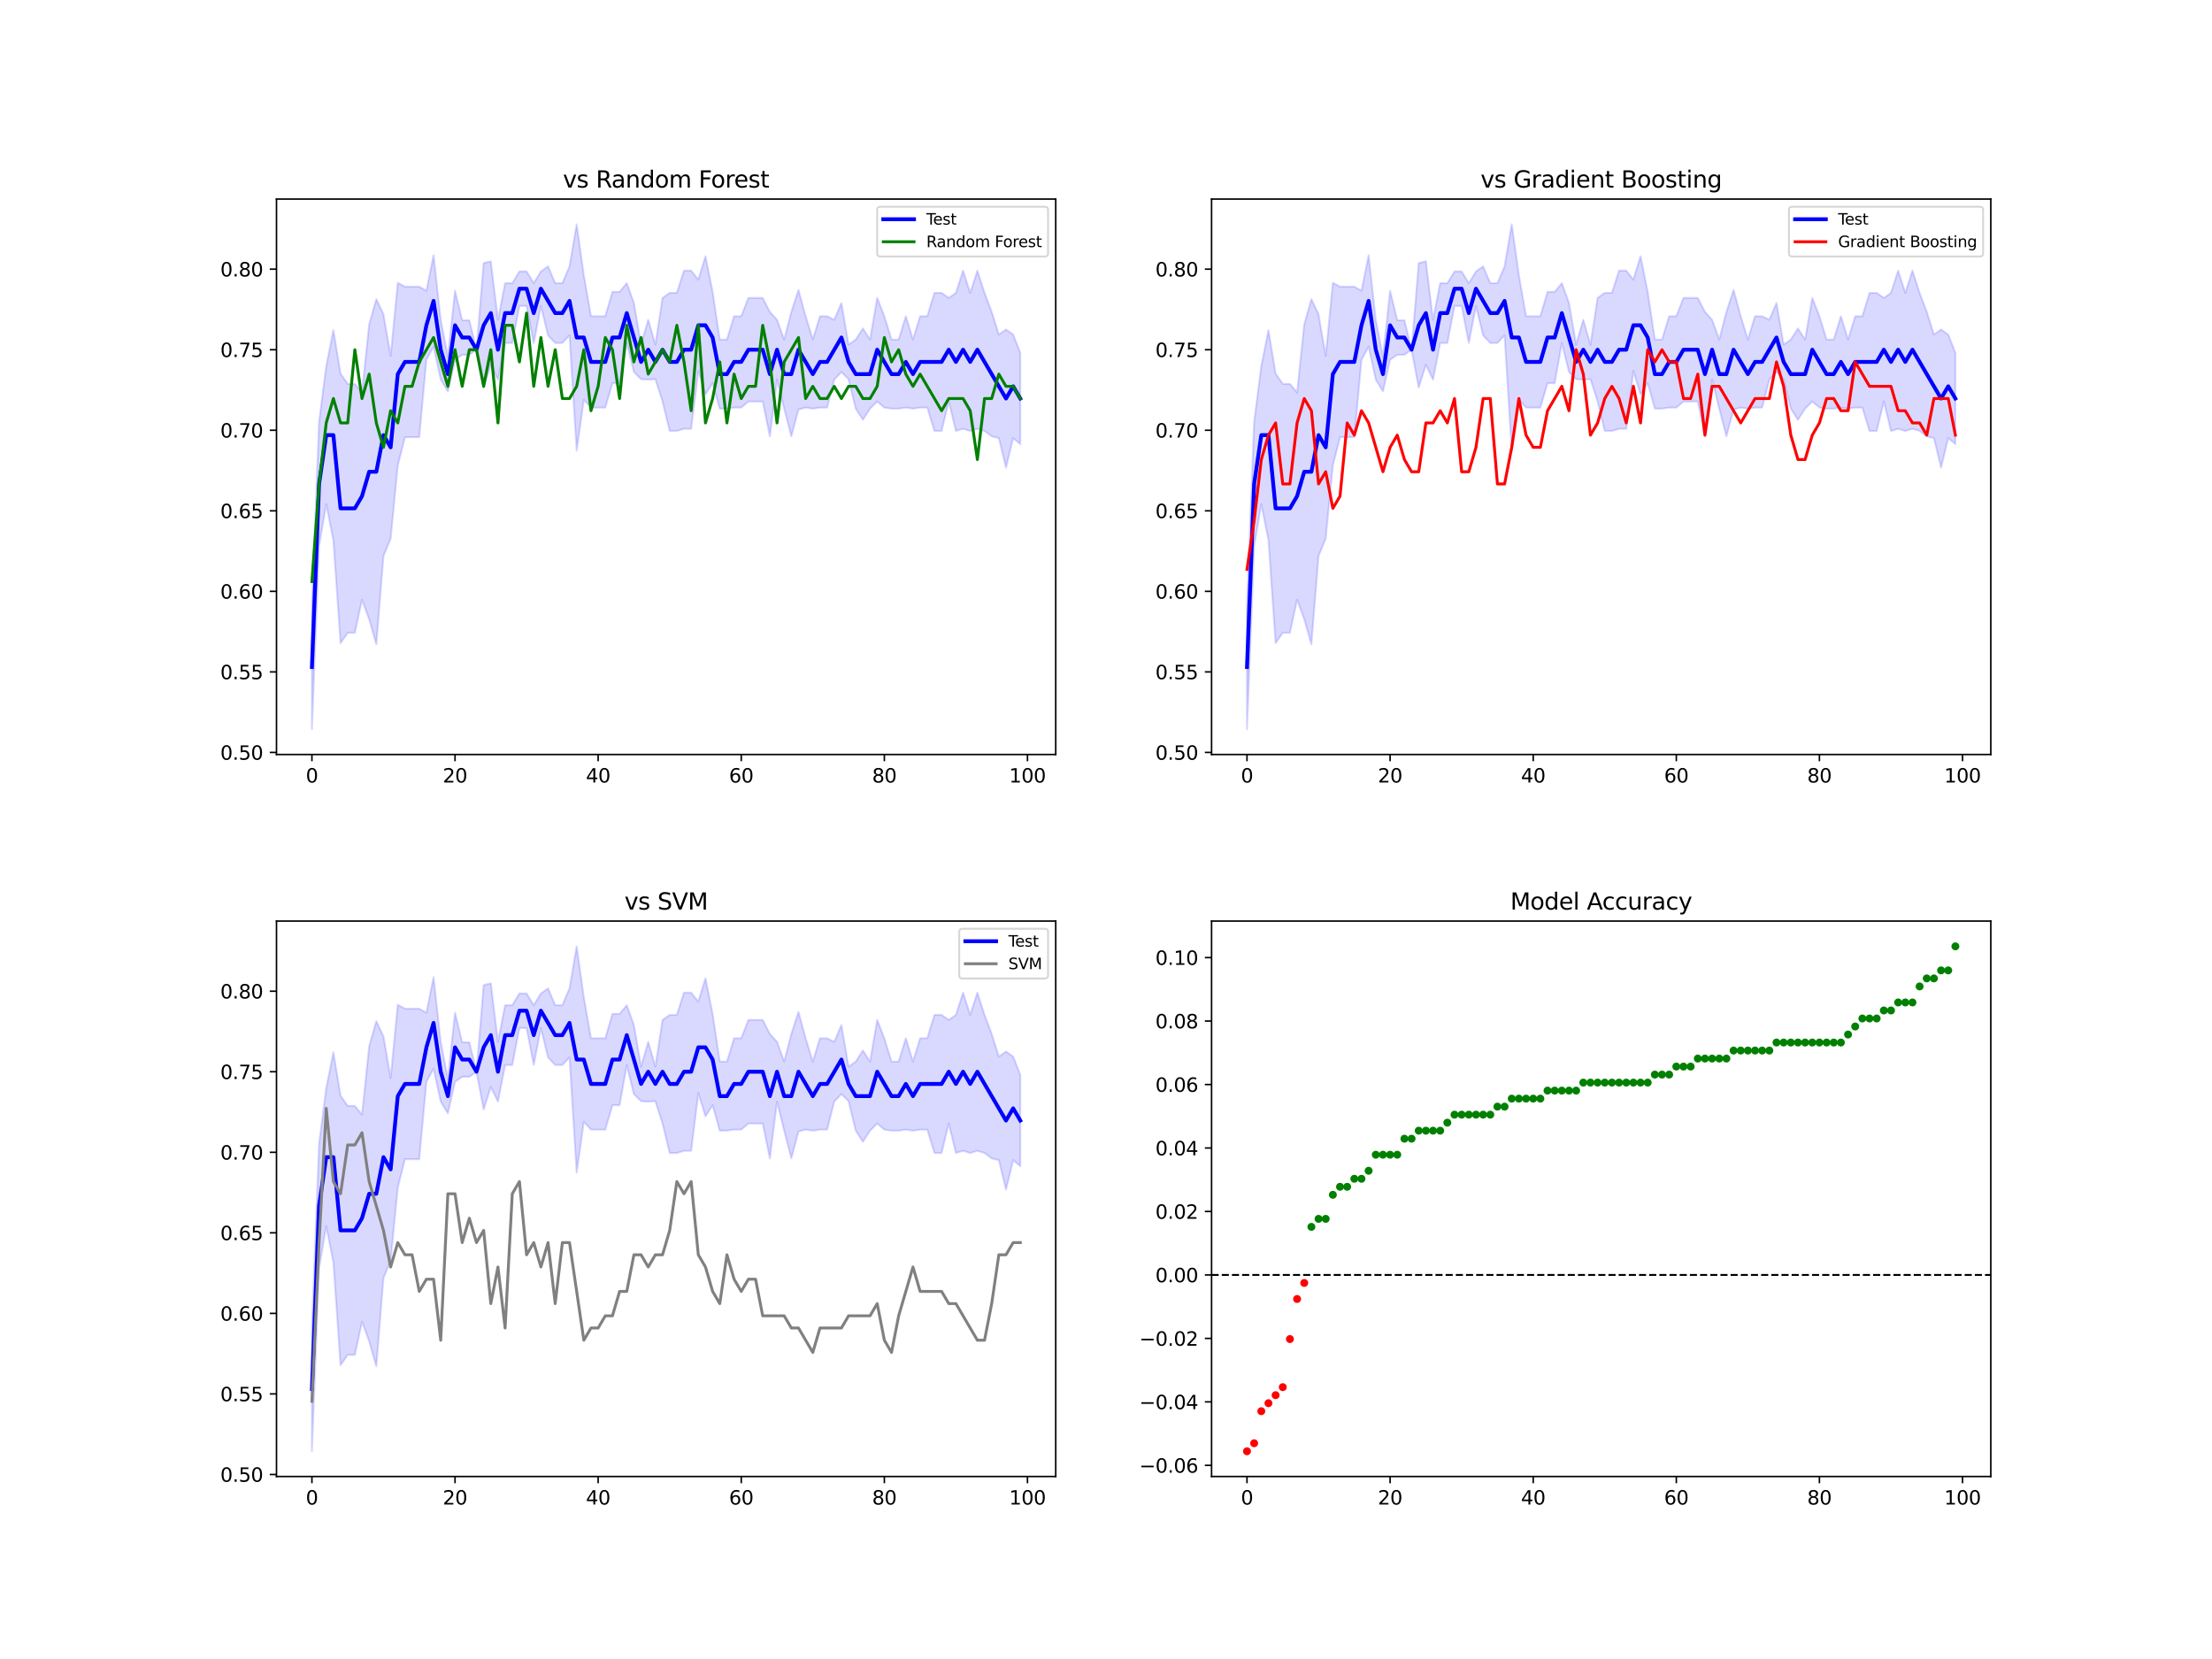 <?xml version="1.0" encoding="utf-8" standalone="no"?>
<!DOCTYPE svg PUBLIC "-//W3C//DTD SVG 1.1//EN"
  "http://www.w3.org/Graphics/SVG/1.1/DTD/svg11.dtd">
<svg xmlns:xlink="http://www.w3.org/1999/xlink" width="1152pt" height="864pt" viewBox="0 0 1152 864" xmlns="http://www.w3.org/2000/svg" version="1.1">
 <defs>
  <style type="text/css">*{stroke-linejoin: round; stroke-linecap: butt}</style>
 </defs>
 <g id="figure_1">
  <g id="patch_1">
   <path d="M 0 864 
L 1152 864 
L 1152 0 
L 0 0 
z
" style="fill: #ffffff"/>
  </g>
  <g id="axes_1">
   <g id="patch_2">
    <path d="M 144 392.932 
L 549.818 392.932 
L 549.818 103.68 
L 144 103.68 
z
" style="fill: #ffffff"/>
   </g>
   <g id="PolyCollection_1">
    <defs>
     <path id="me8ff44f5f8" d="M 162.446 -549.032 
L 162.446 -484.216 
L 166.173 -579.553 
L 169.899 -601.431 
L 173.626 -582.71 
L 177.352 -529.047 
L 181.079 -534.433 
L 184.805 -534.433 
L 188.532 -551.675 
L 192.258 -541.519 
L 195.985 -528.432 
L 199.711 -574.465 
L 203.438 -583.466 
L 207.165 -621.601 
L 210.891 -636.339 
L 214.618 -636.339 
L 218.344 -636.339 
L 222.071 -676.61 
L 225.797 -683.517 
L 229.524 -666.307 
L 233.25 -660.175 
L 236.977 -676.61 
L 240.703 -679.242 
L 244.43 -679.242 
L 248.156 -681.875 
L 251.883 -662.178 
L 255.609 -673.977 
L 259.336 -666.307 
L 263.062 -685.374 
L 266.789 -685.374 
L 270.515 -704.666 
L 274.242 -704.666 
L 277.968 -685.374 
L 281.695 -704.666 
L 285.421 -689.321 
L 289.148 -685.374 
L 292.875 -685.374 
L 296.601 -689.321 
L 300.328 -629.29 
L 304.054 -655.822 
L 307.781 -651.738 
L 311.507 -651.738 
L 315.234 -651.738 
L 318.96 -664.45 
L 322.687 -664.45 
L 326.413 -685.374 
L 330.14 -670.254 
L 333.866 -666.531 
L 337.593 -666.307 
L 341.319 -666.531 
L 345.046 -654.91 
L 348.772 -639.565 
L 352.499 -639.565 
L 356.225 -640.685 
L 359.952 -640.685 
L 363.678 -670.805 
L 367.405 -658.633 
L 371.131 -664.45 
L 374.858 -651.186 
L 378.585 -651.186 
L 382.311 -651.738 
L 386.038 -651.738 
L 389.764 -654.91 
L 393.491 -654.91 
L 397.217 -654.91 
L 400.944 -636.755 
L 404.67 -666.307 
L 408.397 -651.186 
L 412.123 -636.755 
L 415.85 -650.738 
L 419.576 -651.738 
L 423.303 -651.186 
L 427.029 -651.738 
L 430.756 -651.738 
L 434.482 -666.307 
L 438.209 -670.254 
L 441.935 -666.531 
L 445.662 -651.186 
L 449.388 -645.382 
L 453.115 -651.186 
L 456.841 -654.91 
L 460.568 -651.738 
L 464.295 -651.186 
L 468.021 -651.186 
L 471.748 -651.738 
L 475.474 -651.186 
L 479.201 -651.738 
L 482.927 -651.738 
L 486.654 -639.565 
L 490.38 -639.565 
L 494.107 -654.91 
L 497.833 -639.565 
L 501.56 -640.685 
L 505.286 -639.565 
L 509.013 -640.685 
L 512.739 -639.565 
L 516.466 -636.755 
L 520.192 -635.842 
L 523.919 -620.498 
L 527.645 -635.842 
L 531.372 -632.671 
L 531.372 -680.233 
L 531.372 -680.233 
L 527.645 -689.773 
L 523.919 -692.406 
L 520.192 -689.773 
L 516.466 -701.572 
L 512.739 -711.473 
L 509.013 -723.065 
L 505.286 -711.473 
L 501.56 -723.065 
L 497.833 -711.473 
L 494.107 -708.84 
L 490.38 -711.473 
L 486.654 -711.473 
L 482.927 -699.3 
L 479.201 -699.3 
L 475.474 -687.14 
L 471.748 -699.3 
L 468.021 -687.14 
L 464.295 -687.14 
L 460.568 -699.3 
L 456.841 -708.84 
L 453.115 -687.14 
L 449.388 -692.945 
L 445.662 -687.14 
L 441.935 -684.508 
L 438.209 -706.208 
L 434.482 -697.444 
L 430.756 -699.3 
L 427.029 -699.3 
L 423.303 -687.14 
L 419.576 -699.3 
L 415.85 -713.012 
L 412.123 -701.572 
L 408.397 -687.14 
L 404.67 -697.444 
L 400.944 -701.572 
L 397.217 -708.84 
L 393.491 -708.84 
L 389.764 -708.84 
L 386.038 -699.3 
L 382.311 -699.3 
L 378.585 -687.14 
L 374.858 -687.14 
L 371.131 -712.012 
L 367.405 -730.541 
L 363.678 -718.368 
L 359.952 -723.065 
L 356.225 -723.065 
L 352.499 -711.473 
L 348.772 -711.473 
L 345.046 -708.84 
L 341.319 -684.508 
L 337.593 -697.444 
L 333.866 -684.508 
L 330.14 -706.208 
L 326.413 -716.511 
L 322.687 -712.012 
L 318.96 -712.012 
L 315.234 -699.3 
L 311.507 -699.3 
L 307.781 -699.3 
L 304.054 -720.639 
L 300.328 -747.172 
L 296.601 -725.275 
L 292.875 -716.511 
L 289.148 -716.511 
L 285.421 -725.275 
L 281.695 -722.643 
L 277.968 -716.511 
L 274.242 -722.643 
L 270.515 -722.643 
L 266.789 -716.511 
L 263.062 -716.511 
L 259.336 -697.444 
L 255.609 -727.908 
L 251.883 -726.995 
L 248.156 -681.875 
L 244.43 -697.219 
L 240.703 -697.219 
L 236.977 -712.564 
L 233.25 -678.152 
L 229.524 -697.444 
L 225.797 -731.08 
L 222.071 -712.564 
L 218.344 -714.699 
L 214.618 -714.699 
L 210.891 -714.699 
L 207.165 -716.726 
L 203.438 -678.591 
L 199.711 -700.304 
L 195.985 -708.202 
L 192.258 -695.114 
L 188.532 -659.536 
L 184.805 -664.066 
L 181.079 -664.066 
L 177.352 -669.452 
L 173.626 -692.059 
L 169.899 -673.338 
L 166.173 -644.37 
L 162.446 -549.032 
z
" style="stroke: #0000ff; stroke-opacity: 0.15"/>
    </defs>
    <g clip-path="url(#pe4a83e5909)">
     <use xlink:href="#me8ff44f5f8" x="0" y="864" style="fill: #0000ff; fill-opacity: 0.15; stroke: #0000ff; stroke-opacity: 0.15"/>
    </g>
   </g>
   <g id="matplotlib.axis_1">
    <g id="xtick_1">
     <g id="line2d_1">
      <defs>
       <path id="ma3a8328f12" d="M 0 0 
L 0 3.5 
" style="stroke: #000000; stroke-width: 0.8"/>
      </defs>
      <g>
       <use xlink:href="#ma3a8328f12" x="162.446" y="392.932" style="stroke: #000000; stroke-width: 0.8"/>
      </g>
     </g>
     <g id="text_1">
      <!-- 0 -->
      <g transform="translate(159.265 407.531) scale(0.1 -0.1)">
       <defs>
        <path id="DejaVuSans-30" d="M 2034 4250 
Q 1547 4250 1301 3770 
Q 1056 3291 1056 2328 
Q 1056 1369 1301 889 
Q 1547 409 2034 409 
Q 2525 409 2770 889 
Q 3016 1369 3016 2328 
Q 3016 3291 2770 3770 
Q 2525 4250 2034 4250 
z
M 2034 4750 
Q 2819 4750 3233 4129 
Q 3647 3509 3647 2328 
Q 3647 1150 3233 529 
Q 2819 -91 2034 -91 
Q 1250 -91 836 529 
Q 422 1150 422 2328 
Q 422 3509 836 4129 
Q 1250 4750 2034 4750 
z
" transform="scale(0.016)"/>
       </defs>
       <use xlink:href="#DejaVuSans-30"/>
      </g>
     </g>
    </g>
    <g id="xtick_2">
     <g id="line2d_2">
      <g>
       <use xlink:href="#ma3a8328f12" x="236.977" y="392.932" style="stroke: #000000; stroke-width: 0.8"/>
      </g>
     </g>
     <g id="text_2">
      <!-- 20 -->
      <g transform="translate(230.614 407.531) scale(0.1 -0.1)">
       <defs>
        <path id="DejaVuSans-32" d="M 1228 531 
L 3431 531 
L 3431 0 
L 469 0 
L 469 531 
Q 828 903 1448 1529 
Q 2069 2156 2228 2338 
Q 2531 2678 2651 2914 
Q 2772 3150 2772 3378 
Q 2772 3750 2511 3984 
Q 2250 4219 1831 4219 
Q 1534 4219 1204 4116 
Q 875 4013 500 3803 
L 500 4441 
Q 881 4594 1212 4672 
Q 1544 4750 1819 4750 
Q 2544 4750 2975 4387 
Q 3406 4025 3406 3419 
Q 3406 3131 3298 2873 
Q 3191 2616 2906 2266 
Q 2828 2175 2409 1742 
Q 1991 1309 1228 531 
z
" transform="scale(0.016)"/>
       </defs>
       <use xlink:href="#DejaVuSans-32"/>
       <use xlink:href="#DejaVuSans-30" x="63.623"/>
      </g>
     </g>
    </g>
    <g id="xtick_3">
     <g id="line2d_3">
      <g>
       <use xlink:href="#ma3a8328f12" x="311.507" y="392.932" style="stroke: #000000; stroke-width: 0.8"/>
      </g>
     </g>
     <g id="text_3">
      <!-- 40 -->
      <g transform="translate(305.145 407.531) scale(0.1 -0.1)">
       <defs>
        <path id="DejaVuSans-34" d="M 2419 4116 
L 825 1625 
L 2419 1625 
L 2419 4116 
z
M 2253 4666 
L 3047 4666 
L 3047 1625 
L 3713 1625 
L 3713 1100 
L 3047 1100 
L 3047 0 
L 2419 0 
L 2419 1100 
L 313 1100 
L 313 1709 
L 2253 4666 
z
" transform="scale(0.016)"/>
       </defs>
       <use xlink:href="#DejaVuSans-34"/>
       <use xlink:href="#DejaVuSans-30" x="63.623"/>
      </g>
     </g>
    </g>
    <g id="xtick_4">
     <g id="line2d_4">
      <g>
       <use xlink:href="#ma3a8328f12" x="386.038" y="392.932" style="stroke: #000000; stroke-width: 0.8"/>
      </g>
     </g>
     <g id="text_4">
      <!-- 60 -->
      <g transform="translate(379.675 407.531) scale(0.1 -0.1)">
       <defs>
        <path id="DejaVuSans-36" d="M 2113 2584 
Q 1688 2584 1439 2293 
Q 1191 2003 1191 1497 
Q 1191 994 1439 701 
Q 1688 409 2113 409 
Q 2538 409 2786 701 
Q 3034 994 3034 1497 
Q 3034 2003 2786 2293 
Q 2538 2584 2113 2584 
z
M 3366 4563 
L 3366 3988 
Q 3128 4100 2886 4159 
Q 2644 4219 2406 4219 
Q 1781 4219 1451 3797 
Q 1122 3375 1075 2522 
Q 1259 2794 1537 2939 
Q 1816 3084 2150 3084 
Q 2853 3084 3261 2657 
Q 3669 2231 3669 1497 
Q 3669 778 3244 343 
Q 2819 -91 2113 -91 
Q 1303 -91 875 529 
Q 447 1150 447 2328 
Q 447 3434 972 4092 
Q 1497 4750 2381 4750 
Q 2619 4750 2861 4703 
Q 3103 4656 3366 4563 
z
" transform="scale(0.016)"/>
       </defs>
       <use xlink:href="#DejaVuSans-36"/>
       <use xlink:href="#DejaVuSans-30" x="63.623"/>
      </g>
     </g>
    </g>
    <g id="xtick_5">
     <g id="line2d_5">
      <g>
       <use xlink:href="#ma3a8328f12" x="460.568" y="392.932" style="stroke: #000000; stroke-width: 0.8"/>
      </g>
     </g>
     <g id="text_5">
      <!-- 80 -->
      <g transform="translate(454.205 407.531) scale(0.1 -0.1)">
       <defs>
        <path id="DejaVuSans-38" d="M 2034 2216 
Q 1584 2216 1326 1975 
Q 1069 1734 1069 1313 
Q 1069 891 1326 650 
Q 1584 409 2034 409 
Q 2484 409 2743 651 
Q 3003 894 3003 1313 
Q 3003 1734 2745 1975 
Q 2488 2216 2034 2216 
z
M 1403 2484 
Q 997 2584 770 2862 
Q 544 3141 544 3541 
Q 544 4100 942 4425 
Q 1341 4750 2034 4750 
Q 2731 4750 3128 4425 
Q 3525 4100 3525 3541 
Q 3525 3141 3298 2862 
Q 3072 2584 2669 2484 
Q 3125 2378 3379 2068 
Q 3634 1759 3634 1313 
Q 3634 634 3220 271 
Q 2806 -91 2034 -91 
Q 1263 -91 848 271 
Q 434 634 434 1313 
Q 434 1759 690 2068 
Q 947 2378 1403 2484 
z
M 1172 3481 
Q 1172 3119 1398 2916 
Q 1625 2713 2034 2713 
Q 2441 2713 2670 2916 
Q 2900 3119 2900 3481 
Q 2900 3844 2670 4047 
Q 2441 4250 2034 4250 
Q 1625 4250 1398 4047 
Q 1172 3844 1172 3481 
z
" transform="scale(0.016)"/>
       </defs>
       <use xlink:href="#DejaVuSans-38"/>
       <use xlink:href="#DejaVuSans-30" x="63.623"/>
      </g>
     </g>
    </g>
    <g id="xtick_6">
     <g id="line2d_6">
      <g>
       <use xlink:href="#ma3a8328f12" x="535.098" y="392.932" style="stroke: #000000; stroke-width: 0.8"/>
      </g>
     </g>
     <g id="text_6">
      <!-- 100 -->
      <g transform="translate(525.555 407.531) scale(0.1 -0.1)">
       <defs>
        <path id="DejaVuSans-31" d="M 794 531 
L 1825 531 
L 1825 4091 
L 703 3866 
L 703 4441 
L 1819 4666 
L 2450 4666 
L 2450 531 
L 3481 531 
L 3481 0 
L 794 0 
L 794 531 
z
" transform="scale(0.016)"/>
       </defs>
       <use xlink:href="#DejaVuSans-31"/>
       <use xlink:href="#DejaVuSans-30" x="63.623"/>
       <use xlink:href="#DejaVuSans-30" x="127.246"/>
      </g>
     </g>
    </g>
   </g>
   <g id="matplotlib.axis_2">
    <g id="ytick_1">
     <g id="line2d_7">
      <defs>
       <path id="m4448898e5b" d="M 0 0 
L -3.5 0 
" style="stroke: #000000; stroke-width: 0.8"/>
      </defs>
      <g>
       <use xlink:href="#m4448898e5b" x="144" y="391.867" style="stroke: #000000; stroke-width: 0.8"/>
      </g>
     </g>
     <g id="text_7">
      <!-- 0.50 -->
      <g transform="translate(114.734 395.666) scale(0.1 -0.1)">
       <defs>
        <path id="DejaVuSans-2e" d="M 684 794 
L 1344 794 
L 1344 0 
L 684 0 
L 684 794 
z
" transform="scale(0.016)"/>
        <path id="DejaVuSans-35" d="M 691 4666 
L 3169 4666 
L 3169 4134 
L 1269 4134 
L 1269 2991 
Q 1406 3038 1543 3061 
Q 1681 3084 1819 3084 
Q 2600 3084 3056 2656 
Q 3513 2228 3513 1497 
Q 3513 744 3044 326 
Q 2575 -91 1722 -91 
Q 1428 -91 1123 -41 
Q 819 9 494 109 
L 494 744 
Q 775 591 1075 516 
Q 1375 441 1709 441 
Q 2250 441 2565 725 
Q 2881 1009 2881 1497 
Q 2881 1984 2565 2268 
Q 2250 2553 1709 2553 
Q 1456 2553 1204 2497 
Q 953 2441 691 2322 
L 691 4666 
z
" transform="scale(0.016)"/>
       </defs>
       <use xlink:href="#DejaVuSans-30"/>
       <use xlink:href="#DejaVuSans-2e" x="63.623"/>
       <use xlink:href="#DejaVuSans-35" x="95.41"/>
       <use xlink:href="#DejaVuSans-30" x="159.033"/>
      </g>
     </g>
    </g>
    <g id="ytick_2">
     <g id="line2d_8">
      <g>
       <use xlink:href="#m4448898e5b" x="144" y="349.918" style="stroke: #000000; stroke-width: 0.8"/>
      </g>
     </g>
     <g id="text_8">
      <!-- 0.55 -->
      <g transform="translate(114.734 353.718) scale(0.1 -0.1)">
       <use xlink:href="#DejaVuSans-30"/>
       <use xlink:href="#DejaVuSans-2e" x="63.623"/>
       <use xlink:href="#DejaVuSans-35" x="95.41"/>
       <use xlink:href="#DejaVuSans-35" x="159.033"/>
      </g>
     </g>
    </g>
    <g id="ytick_3">
     <g id="line2d_9">
      <g>
       <use xlink:href="#m4448898e5b" x="144" y="307.97" style="stroke: #000000; stroke-width: 0.8"/>
      </g>
     </g>
     <g id="text_9">
      <!-- 0.60 -->
      <g transform="translate(114.734 311.769) scale(0.1 -0.1)">
       <use xlink:href="#DejaVuSans-30"/>
       <use xlink:href="#DejaVuSans-2e" x="63.623"/>
       <use xlink:href="#DejaVuSans-36" x="95.41"/>
       <use xlink:href="#DejaVuSans-30" x="159.033"/>
      </g>
     </g>
    </g>
    <g id="ytick_4">
     <g id="line2d_10">
      <g>
       <use xlink:href="#m4448898e5b" x="144" y="266.022" style="stroke: #000000; stroke-width: 0.8"/>
      </g>
     </g>
     <g id="text_10">
      <!-- 0.65 -->
      <g transform="translate(114.734 269.821) scale(0.1 -0.1)">
       <use xlink:href="#DejaVuSans-30"/>
       <use xlink:href="#DejaVuSans-2e" x="63.623"/>
       <use xlink:href="#DejaVuSans-36" x="95.41"/>
       <use xlink:href="#DejaVuSans-35" x="159.033"/>
      </g>
     </g>
    </g>
    <g id="ytick_5">
     <g id="line2d_11">
      <g>
       <use xlink:href="#m4448898e5b" x="144" y="224.073" style="stroke: #000000; stroke-width: 0.8"/>
      </g>
     </g>
     <g id="text_11">
      <!-- 0.70 -->
      <g transform="translate(114.734 227.873) scale(0.1 -0.1)">
       <defs>
        <path id="DejaVuSans-37" d="M 525 4666 
L 3525 4666 
L 3525 4397 
L 1831 0 
L 1172 0 
L 2766 4134 
L 525 4134 
L 525 4666 
z
" transform="scale(0.016)"/>
       </defs>
       <use xlink:href="#DejaVuSans-30"/>
       <use xlink:href="#DejaVuSans-2e" x="63.623"/>
       <use xlink:href="#DejaVuSans-37" x="95.41"/>
       <use xlink:href="#DejaVuSans-30" x="159.033"/>
      </g>
     </g>
    </g>
    <g id="ytick_6">
     <g id="line2d_12">
      <g>
       <use xlink:href="#m4448898e5b" x="144" y="182.125" style="stroke: #000000; stroke-width: 0.8"/>
      </g>
     </g>
     <g id="text_12">
      <!-- 0.75 -->
      <g transform="translate(114.734 185.924) scale(0.1 -0.1)">
       <use xlink:href="#DejaVuSans-30"/>
       <use xlink:href="#DejaVuSans-2e" x="63.623"/>
       <use xlink:href="#DejaVuSans-37" x="95.41"/>
       <use xlink:href="#DejaVuSans-35" x="159.033"/>
      </g>
     </g>
    </g>
    <g id="ytick_7">
     <g id="line2d_13">
      <g>
       <use xlink:href="#m4448898e5b" x="144" y="140.177" style="stroke: #000000; stroke-width: 0.8"/>
      </g>
     </g>
     <g id="text_13">
      <!-- 0.80 -->
      <g transform="translate(114.734 143.976) scale(0.1 -0.1)">
       <use xlink:href="#DejaVuSans-30"/>
       <use xlink:href="#DejaVuSans-2e" x="63.623"/>
       <use xlink:href="#DejaVuSans-38" x="95.41"/>
       <use xlink:href="#DejaVuSans-30" x="159.033"/>
      </g>
     </g>
    </g>
   </g>
   <g id="line2d_14">
    <path d="M 162.446 347.376 
L 166.173 252.039 
L 169.899 226.616 
L 173.626 226.616 
L 177.352 264.75 
L 181.079 264.75 
L 184.805 264.75 
L 188.532 258.395 
L 192.258 245.683 
L 195.985 245.683 
L 199.711 226.616 
L 203.438 232.971 
L 207.165 194.837 
L 210.891 188.481 
L 214.618 188.481 
L 218.344 188.481 
L 222.071 169.413 
L 225.797 156.702 
L 229.524 182.125 
L 233.25 194.837 
L 236.977 169.413 
L 240.703 175.769 
L 244.43 175.769 
L 248.156 182.125 
L 251.883 169.413 
L 255.609 163.058 
L 259.336 182.125 
L 263.062 163.058 
L 266.789 163.058 
L 270.515 150.346 
L 274.242 150.346 
L 277.968 163.058 
L 281.695 150.346 
L 285.421 156.702 
L 289.148 163.058 
L 292.875 163.058 
L 296.601 156.702 
L 300.328 175.769 
L 304.054 175.769 
L 307.781 188.481 
L 311.507 188.481 
L 315.234 188.481 
L 318.96 175.769 
L 322.687 175.769 
L 326.413 163.058 
L 330.14 175.769 
L 333.866 188.481 
L 337.593 182.125 
L 341.319 188.481 
L 345.046 182.125 
L 348.772 188.481 
L 352.499 188.481 
L 356.225 182.125 
L 359.952 182.125 
L 363.678 169.413 
L 367.405 169.413 
L 371.131 175.769 
L 374.858 194.837 
L 378.585 194.837 
L 382.311 188.481 
L 386.038 188.481 
L 389.764 182.125 
L 393.491 182.125 
L 397.217 182.125 
L 400.944 194.837 
L 404.67 182.125 
L 408.397 194.837 
L 412.123 194.837 
L 415.85 182.125 
L 419.576 188.481 
L 423.303 194.837 
L 427.029 188.481 
L 430.756 188.481 
L 434.482 182.125 
L 438.209 175.769 
L 441.935 188.481 
L 445.662 194.837 
L 449.388 194.837 
L 453.115 194.837 
L 456.841 182.125 
L 460.568 188.481 
L 464.295 194.837 
L 468.021 194.837 
L 471.748 188.481 
L 475.474 194.837 
L 479.201 188.481 
L 482.927 188.481 
L 486.654 188.481 
L 490.38 188.481 
L 494.107 182.125 
L 497.833 188.481 
L 501.56 182.125 
L 505.286 188.481 
L 509.013 182.125 
L 512.739 188.481 
L 516.466 194.837 
L 520.192 201.192 
L 523.919 207.548 
L 527.645 201.192 
L 531.372 207.548 
" clip-path="url(#pe4a83e5909)" style="fill: none; stroke: #0000ff; stroke-width: 2; stroke-linecap: square"/>
   </g>
   <g id="line2d_15">
    <path d="M 162.446 302.885 
L 166.173 252.039 
L 169.899 220.26 
L 173.626 207.548 
L 177.352 220.26 
L 181.079 220.26 
L 184.805 182.125 
L 188.532 207.548 
L 192.258 194.837 
L 195.985 220.26 
L 199.711 232.971 
L 203.438 213.904 
L 207.165 220.26 
L 210.891 201.192 
L 214.618 201.192 
L 218.344 188.481 
L 222.071 182.125 
L 225.797 175.769 
L 229.524 188.481 
L 233.25 201.192 
L 236.977 182.125 
L 240.703 201.192 
L 244.43 182.125 
L 248.156 182.125 
L 251.883 201.192 
L 255.609 182.125 
L 259.336 220.26 
L 263.062 169.413 
L 266.789 169.413 
L 270.515 188.481 
L 274.242 163.058 
L 277.968 201.192 
L 281.695 175.769 
L 285.421 201.192 
L 289.148 182.125 
L 292.875 207.548 
L 296.601 207.548 
L 300.328 201.192 
L 304.054 182.125 
L 307.781 213.904 
L 311.507 201.192 
L 315.234 175.769 
L 318.96 182.125 
L 322.687 207.548 
L 326.413 169.413 
L 330.14 188.481 
L 333.866 175.769 
L 337.593 194.837 
L 341.319 188.481 
L 345.046 182.125 
L 348.772 188.481 
L 352.499 169.413 
L 356.225 188.481 
L 359.952 213.904 
L 363.678 169.413 
L 367.405 220.26 
L 371.131 207.548 
L 374.858 188.481 
L 378.585 220.26 
L 382.311 194.837 
L 386.038 207.548 
L 389.764 201.192 
L 393.491 201.192 
L 397.217 169.413 
L 400.944 188.481 
L 404.67 220.26 
L 408.397 188.481 
L 412.123 182.125 
L 415.85 175.769 
L 419.576 207.548 
L 423.303 201.192 
L 427.029 207.548 
L 430.756 207.548 
L 434.482 201.192 
L 438.209 207.548 
L 441.935 201.192 
L 445.662 201.192 
L 449.388 207.548 
L 453.115 207.548 
L 456.841 201.192 
L 460.568 175.769 
L 464.295 188.481 
L 468.021 182.125 
L 471.748 194.837 
L 475.474 201.192 
L 479.201 194.837 
L 482.927 201.192 
L 486.654 207.548 
L 490.38 213.904 
L 494.107 207.548 
L 497.833 207.548 
L 501.56 207.548 
L 505.286 213.904 
L 509.013 239.327 
L 512.739 207.548 
L 516.466 207.548 
L 520.192 194.837 
L 523.919 201.192 
L 527.645 201.192 
L 531.372 207.548 
" clip-path="url(#pe4a83e5909)" style="fill: none; stroke: #008000; stroke-width: 1.5; stroke-linecap: square"/>
   </g>
   <g id="patch_3">
    <path d="M 144 392.932 
L 144 103.68 
" style="fill: none; stroke: #000000; stroke-width: 0.8; stroke-linejoin: miter; stroke-linecap: square"/>
   </g>
   <g id="patch_4">
    <path d="M 549.818 392.932 
L 549.818 103.68 
" style="fill: none; stroke: #000000; stroke-width: 0.8; stroke-linejoin: miter; stroke-linecap: square"/>
   </g>
   <g id="patch_5">
    <path d="M 144 392.932 
L 549.818 392.932 
" style="fill: none; stroke: #000000; stroke-width: 0.8; stroke-linejoin: miter; stroke-linecap: square"/>
   </g>
   <g id="patch_6">
    <path d="M 144 103.68 
L 549.818 103.68 
" style="fill: none; stroke: #000000; stroke-width: 0.8; stroke-linejoin: miter; stroke-linecap: square"/>
   </g>
   <g id="text_14">
    <!-- vs Random Forest -->
    <g transform="translate(293.174 97.68) scale(0.12 -0.12)">
     <defs>
      <path id="DejaVuSans-76" d="M 191 3500 
L 800 3500 
L 1894 563 
L 2988 3500 
L 3597 3500 
L 2284 0 
L 1503 0 
L 191 3500 
z
" transform="scale(0.016)"/>
      <path id="DejaVuSans-73" d="M 2834 3397 
L 2834 2853 
Q 2591 2978 2328 3040 
Q 2066 3103 1784 3103 
Q 1356 3103 1142 2972 
Q 928 2841 928 2578 
Q 928 2378 1081 2264 
Q 1234 2150 1697 2047 
L 1894 2003 
Q 2506 1872 2764 1633 
Q 3022 1394 3022 966 
Q 3022 478 2636 193 
Q 2250 -91 1575 -91 
Q 1294 -91 989 -36 
Q 684 19 347 128 
L 347 722 
Q 666 556 975 473 
Q 1284 391 1588 391 
Q 1994 391 2212 530 
Q 2431 669 2431 922 
Q 2431 1156 2273 1281 
Q 2116 1406 1581 1522 
L 1381 1569 
Q 847 1681 609 1914 
Q 372 2147 372 2553 
Q 372 3047 722 3315 
Q 1072 3584 1716 3584 
Q 2034 3584 2315 3537 
Q 2597 3491 2834 3397 
z
" transform="scale(0.016)"/>
      <path id="DejaVuSans-20" transform="scale(0.016)"/>
      <path id="DejaVuSans-52" d="M 2841 2188 
Q 3044 2119 3236 1894 
Q 3428 1669 3622 1275 
L 4263 0 
L 3584 0 
L 2988 1197 
Q 2756 1666 2539 1819 
Q 2322 1972 1947 1972 
L 1259 1972 
L 1259 0 
L 628 0 
L 628 4666 
L 2053 4666 
Q 2853 4666 3247 4331 
Q 3641 3997 3641 3322 
Q 3641 2881 3436 2590 
Q 3231 2300 2841 2188 
z
M 1259 4147 
L 1259 2491 
L 2053 2491 
Q 2509 2491 2742 2702 
Q 2975 2913 2975 3322 
Q 2975 3731 2742 3939 
Q 2509 4147 2053 4147 
L 1259 4147 
z
" transform="scale(0.016)"/>
      <path id="DejaVuSans-61" d="M 2194 1759 
Q 1497 1759 1228 1600 
Q 959 1441 959 1056 
Q 959 750 1161 570 
Q 1363 391 1709 391 
Q 2188 391 2477 730 
Q 2766 1069 2766 1631 
L 2766 1759 
L 2194 1759 
z
M 3341 1997 
L 3341 0 
L 2766 0 
L 2766 531 
Q 2569 213 2275 61 
Q 1981 -91 1556 -91 
Q 1019 -91 701 211 
Q 384 513 384 1019 
Q 384 1609 779 1909 
Q 1175 2209 1959 2209 
L 2766 2209 
L 2766 2266 
Q 2766 2663 2505 2880 
Q 2244 3097 1772 3097 
Q 1472 3097 1187 3025 
Q 903 2953 641 2809 
L 641 3341 
Q 956 3463 1253 3523 
Q 1550 3584 1831 3584 
Q 2591 3584 2966 3190 
Q 3341 2797 3341 1997 
z
" transform="scale(0.016)"/>
      <path id="DejaVuSans-6e" d="M 3513 2113 
L 3513 0 
L 2938 0 
L 2938 2094 
Q 2938 2591 2744 2837 
Q 2550 3084 2163 3084 
Q 1697 3084 1428 2787 
Q 1159 2491 1159 1978 
L 1159 0 
L 581 0 
L 581 3500 
L 1159 3500 
L 1159 2956 
Q 1366 3272 1645 3428 
Q 1925 3584 2291 3584 
Q 2894 3584 3203 3211 
Q 3513 2838 3513 2113 
z
" transform="scale(0.016)"/>
      <path id="DejaVuSans-64" d="M 2906 2969 
L 2906 4863 
L 3481 4863 
L 3481 0 
L 2906 0 
L 2906 525 
Q 2725 213 2448 61 
Q 2172 -91 1784 -91 
Q 1150 -91 751 415 
Q 353 922 353 1747 
Q 353 2572 751 3078 
Q 1150 3584 1784 3584 
Q 2172 3584 2448 3432 
Q 2725 3281 2906 2969 
z
M 947 1747 
Q 947 1113 1208 752 
Q 1469 391 1925 391 
Q 2381 391 2643 752 
Q 2906 1113 2906 1747 
Q 2906 2381 2643 2742 
Q 2381 3103 1925 3103 
Q 1469 3103 1208 2742 
Q 947 2381 947 1747 
z
" transform="scale(0.016)"/>
      <path id="DejaVuSans-6f" d="M 1959 3097 
Q 1497 3097 1228 2736 
Q 959 2375 959 1747 
Q 959 1119 1226 758 
Q 1494 397 1959 397 
Q 2419 397 2687 759 
Q 2956 1122 2956 1747 
Q 2956 2369 2687 2733 
Q 2419 3097 1959 3097 
z
M 1959 3584 
Q 2709 3584 3137 3096 
Q 3566 2609 3566 1747 
Q 3566 888 3137 398 
Q 2709 -91 1959 -91 
Q 1206 -91 779 398 
Q 353 888 353 1747 
Q 353 2609 779 3096 
Q 1206 3584 1959 3584 
z
" transform="scale(0.016)"/>
      <path id="DejaVuSans-6d" d="M 3328 2828 
Q 3544 3216 3844 3400 
Q 4144 3584 4550 3584 
Q 5097 3584 5394 3201 
Q 5691 2819 5691 2113 
L 5691 0 
L 5113 0 
L 5113 2094 
Q 5113 2597 4934 2840 
Q 4756 3084 4391 3084 
Q 3944 3084 3684 2787 
Q 3425 2491 3425 1978 
L 3425 0 
L 2847 0 
L 2847 2094 
Q 2847 2600 2669 2842 
Q 2491 3084 2119 3084 
Q 1678 3084 1418 2786 
Q 1159 2488 1159 1978 
L 1159 0 
L 581 0 
L 581 3500 
L 1159 3500 
L 1159 2956 
Q 1356 3278 1631 3431 
Q 1906 3584 2284 3584 
Q 2666 3584 2933 3390 
Q 3200 3197 3328 2828 
z
" transform="scale(0.016)"/>
      <path id="DejaVuSans-46" d="M 628 4666 
L 3309 4666 
L 3309 4134 
L 1259 4134 
L 1259 2759 
L 3109 2759 
L 3109 2228 
L 1259 2228 
L 1259 0 
L 628 0 
L 628 4666 
z
" transform="scale(0.016)"/>
      <path id="DejaVuSans-72" d="M 2631 2963 
Q 2534 3019 2420 3045 
Q 2306 3072 2169 3072 
Q 1681 3072 1420 2755 
Q 1159 2438 1159 1844 
L 1159 0 
L 581 0 
L 581 3500 
L 1159 3500 
L 1159 2956 
Q 1341 3275 1631 3429 
Q 1922 3584 2338 3584 
Q 2397 3584 2469 3576 
Q 2541 3569 2628 3553 
L 2631 2963 
z
" transform="scale(0.016)"/>
      <path id="DejaVuSans-65" d="M 3597 1894 
L 3597 1613 
L 953 1613 
Q 991 1019 1311 708 
Q 1631 397 2203 397 
Q 2534 397 2845 478 
Q 3156 559 3463 722 
L 3463 178 
Q 3153 47 2828 -22 
Q 2503 -91 2169 -91 
Q 1331 -91 842 396 
Q 353 884 353 1716 
Q 353 2575 817 3079 
Q 1281 3584 2069 3584 
Q 2775 3584 3186 3129 
Q 3597 2675 3597 1894 
z
M 3022 2063 
Q 3016 2534 2758 2815 
Q 2500 3097 2075 3097 
Q 1594 3097 1305 2825 
Q 1016 2553 972 2059 
L 3022 2063 
z
" transform="scale(0.016)"/>
      <path id="DejaVuSans-74" d="M 1172 4494 
L 1172 3500 
L 2356 3500 
L 2356 3053 
L 1172 3053 
L 1172 1153 
Q 1172 725 1289 603 
Q 1406 481 1766 481 
L 2356 481 
L 2356 0 
L 1766 0 
Q 1100 0 847 248 
Q 594 497 594 1153 
L 594 3053 
L 172 3053 
L 172 3500 
L 594 3500 
L 594 4494 
L 1172 4494 
z
" transform="scale(0.016)"/>
     </defs>
     <use xlink:href="#DejaVuSans-76"/>
     <use xlink:href="#DejaVuSans-73" x="59.18"/>
     <use xlink:href="#DejaVuSans-20" x="111.279"/>
     <use xlink:href="#DejaVuSans-52" x="143.066"/>
     <use xlink:href="#DejaVuSans-61" x="210.299"/>
     <use xlink:href="#DejaVuSans-6e" x="271.578"/>
     <use xlink:href="#DejaVuSans-64" x="334.957"/>
     <use xlink:href="#DejaVuSans-6f" x="398.434"/>
     <use xlink:href="#DejaVuSans-6d" x="459.615"/>
     <use xlink:href="#DejaVuSans-20" x="557.027"/>
     <use xlink:href="#DejaVuSans-46" x="588.814"/>
     <use xlink:href="#DejaVuSans-6f" x="642.709"/>
     <use xlink:href="#DejaVuSans-72" x="703.891"/>
     <use xlink:href="#DejaVuSans-65" x="742.754"/>
     <use xlink:href="#DejaVuSans-73" x="804.277"/>
     <use xlink:href="#DejaVuSans-74" x="856.377"/>
    </g>
   </g>
   <g id="legend_1">
    <g id="patch_7">
     <path d="M 458.417 133.565 
L 544.218 133.565 
Q 545.818 133.565 545.818 131.965 
L 545.818 109.28 
Q 545.818 107.68 544.218 107.68 
L 458.417 107.68 
Q 456.817 107.68 456.817 109.28 
L 456.817 131.965 
Q 456.817 133.565 458.417 133.565 
z
" style="fill: #ffffff; opacity: 0.8; stroke: #cccccc; stroke-linejoin: miter"/>
    </g>
    <g id="line2d_16">
     <path d="M 460.017 114.159 
L 468.017 114.159 
L 476.017 114.159 
" style="fill: none; stroke: #0000ff; stroke-width: 2; stroke-linecap: square"/>
    </g>
    <g id="text_15">
     <!-- Test -->
     <g transform="translate(482.417 116.959) scale(0.08 -0.08)">
      <defs>
       <path id="DejaVuSans-54" d="M -19 4666 
L 3928 4666 
L 3928 4134 
L 2272 4134 
L 2272 0 
L 1638 0 
L 1638 4134 
L -19 4134 
L -19 4666 
z
" transform="scale(0.016)"/>
      </defs>
      <use xlink:href="#DejaVuSans-54"/>
      <use xlink:href="#DejaVuSans-65" x="44.084"/>
      <use xlink:href="#DejaVuSans-73" x="105.607"/>
      <use xlink:href="#DejaVuSans-74" x="157.707"/>
     </g>
    </g>
    <g id="line2d_17">
     <path d="M 460.017 125.901 
L 468.017 125.901 
L 476.017 125.901 
" style="fill: none; stroke: #008000; stroke-width: 1.5; stroke-linecap: square"/>
    </g>
    <g id="text_16">
     <!-- Random Forest -->
     <g transform="translate(482.417 128.701) scale(0.08 -0.08)">
      <use xlink:href="#DejaVuSans-52"/>
      <use xlink:href="#DejaVuSans-61" x="67.232"/>
      <use xlink:href="#DejaVuSans-6e" x="128.512"/>
      <use xlink:href="#DejaVuSans-64" x="191.891"/>
      <use xlink:href="#DejaVuSans-6f" x="255.367"/>
      <use xlink:href="#DejaVuSans-6d" x="316.549"/>
      <use xlink:href="#DejaVuSans-20" x="413.961"/>
      <use xlink:href="#DejaVuSans-46" x="445.748"/>
      <use xlink:href="#DejaVuSans-6f" x="499.643"/>
      <use xlink:href="#DejaVuSans-72" x="560.824"/>
      <use xlink:href="#DejaVuSans-65" x="599.688"/>
      <use xlink:href="#DejaVuSans-73" x="661.211"/>
      <use xlink:href="#DejaVuSans-74" x="713.311"/>
     </g>
    </g>
   </g>
  </g>
  <g id="axes_2">
   <g id="patch_8">
    <path d="M 630.982 392.932 
L 1036.8 392.932 
L 1036.8 103.68 
L 630.982 103.68 
z
" style="fill: #ffffff"/>
   </g>
   <g id="PolyCollection_2">
    <defs>
     <path id="m7a86ff17f9" d="M 649.428 -549.032 
L 649.428 -484.216 
L 653.155 -579.553 
L 656.881 -601.431 
L 660.608 -582.71 
L 664.334 -529.047 
L 668.061 -534.433 
L 671.787 -534.433 
L 675.514 -551.675 
L 679.24 -541.519 
L 682.967 -528.432 
L 686.693 -574.465 
L 690.42 -583.466 
L 694.146 -621.601 
L 697.873 -636.339 
L 701.599 -636.339 
L 705.326 -636.339 
L 709.052 -676.61 
L 712.779 -683.517 
L 716.505 -666.307 
L 720.232 -660.175 
L 723.959 -676.61 
L 727.685 -679.242 
L 731.412 -679.242 
L 735.138 -681.875 
L 738.865 -662.178 
L 742.591 -673.977 
L 746.318 -666.307 
L 750.044 -685.374 
L 753.771 -685.374 
L 757.497 -704.666 
L 761.224 -704.666 
L 764.95 -685.374 
L 768.677 -704.666 
L 772.403 -689.321 
L 776.13 -685.374 
L 779.856 -685.374 
L 783.583 -689.321 
L 787.309 -629.29 
L 791.036 -655.822 
L 794.762 -651.738 
L 798.489 -651.738 
L 802.215 -651.738 
L 805.942 -664.45 
L 809.669 -664.45 
L 813.395 -685.374 
L 817.122 -670.254 
L 820.848 -666.531 
L 824.575 -666.307 
L 828.301 -666.531 
L 832.028 -654.91 
L 835.754 -639.565 
L 839.481 -639.565 
L 843.207 -640.685 
L 846.934 -640.685 
L 850.66 -670.805 
L 854.387 -658.633 
L 858.113 -664.45 
L 861.84 -651.186 
L 865.566 -651.186 
L 869.293 -651.738 
L 873.019 -651.738 
L 876.746 -654.91 
L 880.472 -654.91 
L 884.199 -654.91 
L 887.925 -636.755 
L 891.652 -666.307 
L 895.379 -651.186 
L 899.105 -636.755 
L 902.832 -650.738 
L 906.558 -651.738 
L 910.285 -651.186 
L 914.011 -651.738 
L 917.738 -651.738 
L 921.464 -666.307 
L 925.191 -670.254 
L 928.917 -666.531 
L 932.644 -651.186 
L 936.37 -645.382 
L 940.097 -651.186 
L 943.823 -654.91 
L 947.55 -651.738 
L 951.276 -651.186 
L 955.003 -651.186 
L 958.729 -651.738 
L 962.456 -651.186 
L 966.182 -651.738 
L 969.909 -651.738 
L 973.635 -639.565 
L 977.362 -639.565 
L 981.089 -654.91 
L 984.815 -639.565 
L 988.542 -640.685 
L 992.268 -639.565 
L 995.995 -640.685 
L 999.721 -639.565 
L 1003.448 -636.755 
L 1007.174 -635.842 
L 1010.901 -620.498 
L 1014.627 -635.842 
L 1018.354 -632.671 
L 1018.354 -680.233 
L 1018.354 -680.233 
L 1014.627 -689.773 
L 1010.901 -692.406 
L 1007.174 -689.773 
L 1003.448 -701.572 
L 999.721 -711.473 
L 995.995 -723.065 
L 992.268 -711.473 
L 988.542 -723.065 
L 984.815 -711.473 
L 981.089 -708.84 
L 977.362 -711.473 
L 973.635 -711.473 
L 969.909 -699.3 
L 966.182 -699.3 
L 962.456 -687.14 
L 958.729 -699.3 
L 955.003 -687.14 
L 951.276 -687.14 
L 947.55 -699.3 
L 943.823 -708.84 
L 940.097 -687.14 
L 936.37 -692.945 
L 932.644 -687.14 
L 928.917 -684.508 
L 925.191 -706.208 
L 921.464 -697.444 
L 917.738 -699.3 
L 914.011 -699.3 
L 910.285 -687.14 
L 906.558 -699.3 
L 902.832 -713.012 
L 899.105 -701.572 
L 895.379 -687.14 
L 891.652 -697.444 
L 887.925 -701.572 
L 884.199 -708.84 
L 880.472 -708.84 
L 876.746 -708.84 
L 873.019 -699.3 
L 869.293 -699.3 
L 865.566 -687.14 
L 861.84 -687.14 
L 858.113 -712.012 
L 854.387 -730.541 
L 850.66 -718.368 
L 846.934 -723.065 
L 843.207 -723.065 
L 839.481 -711.473 
L 835.754 -711.473 
L 832.028 -708.84 
L 828.301 -684.508 
L 824.575 -697.444 
L 820.848 -684.508 
L 817.122 -706.208 
L 813.395 -716.511 
L 809.669 -712.012 
L 805.942 -712.012 
L 802.215 -699.3 
L 798.489 -699.3 
L 794.762 -699.3 
L 791.036 -720.639 
L 787.309 -747.172 
L 783.583 -725.275 
L 779.856 -716.511 
L 776.13 -716.511 
L 772.403 -725.275 
L 768.677 -722.643 
L 764.95 -716.511 
L 761.224 -722.643 
L 757.497 -722.643 
L 753.771 -716.511 
L 750.044 -716.511 
L 746.318 -697.444 
L 742.591 -727.908 
L 738.865 -726.995 
L 735.138 -681.875 
L 731.412 -697.219 
L 727.685 -697.219 
L 723.959 -712.564 
L 720.232 -678.152 
L 716.505 -697.444 
L 712.779 -731.08 
L 709.052 -712.564 
L 705.326 -714.699 
L 701.599 -714.699 
L 697.873 -714.699 
L 694.146 -716.726 
L 690.42 -678.591 
L 686.693 -700.304 
L 682.967 -708.202 
L 679.24 -695.114 
L 675.514 -659.536 
L 671.787 -664.066 
L 668.061 -664.066 
L 664.334 -669.452 
L 660.608 -692.059 
L 656.881 -673.338 
L 653.155 -644.37 
L 649.428 -549.032 
z
" style="stroke: #0000ff; stroke-opacity: 0.15"/>
    </defs>
    <g clip-path="url(#p7da76656e6)">
     <use xlink:href="#m7a86ff17f9" x="0" y="864" style="fill: #0000ff; fill-opacity: 0.15; stroke: #0000ff; stroke-opacity: 0.15"/>
    </g>
   </g>
   <g id="matplotlib.axis_3">
    <g id="xtick_7">
     <g id="line2d_18">
      <g>
       <use xlink:href="#ma3a8328f12" x="649.428" y="392.932" style="stroke: #000000; stroke-width: 0.8"/>
      </g>
     </g>
     <g id="text_17">
      <!-- 0 -->
      <g transform="translate(646.247 407.531) scale(0.1 -0.1)">
       <use xlink:href="#DejaVuSans-30"/>
      </g>
     </g>
    </g>
    <g id="xtick_8">
     <g id="line2d_19">
      <g>
       <use xlink:href="#ma3a8328f12" x="723.959" y="392.932" style="stroke: #000000; stroke-width: 0.8"/>
      </g>
     </g>
     <g id="text_18">
      <!-- 20 -->
      <g transform="translate(717.596 407.531) scale(0.1 -0.1)">
       <use xlink:href="#DejaVuSans-32"/>
       <use xlink:href="#DejaVuSans-30" x="63.623"/>
      </g>
     </g>
    </g>
    <g id="xtick_9">
     <g id="line2d_20">
      <g>
       <use xlink:href="#ma3a8328f12" x="798.489" y="392.932" style="stroke: #000000; stroke-width: 0.8"/>
      </g>
     </g>
     <g id="text_19">
      <!-- 40 -->
      <g transform="translate(792.126 407.531) scale(0.1 -0.1)">
       <use xlink:href="#DejaVuSans-34"/>
       <use xlink:href="#DejaVuSans-30" x="63.623"/>
      </g>
     </g>
    </g>
    <g id="xtick_10">
     <g id="line2d_21">
      <g>
       <use xlink:href="#ma3a8328f12" x="873.019" y="392.932" style="stroke: #000000; stroke-width: 0.8"/>
      </g>
     </g>
     <g id="text_20">
      <!-- 60 -->
      <g transform="translate(866.657 407.531) scale(0.1 -0.1)">
       <use xlink:href="#DejaVuSans-36"/>
       <use xlink:href="#DejaVuSans-30" x="63.623"/>
      </g>
     </g>
    </g>
    <g id="xtick_11">
     <g id="line2d_22">
      <g>
       <use xlink:href="#ma3a8328f12" x="947.55" y="392.932" style="stroke: #000000; stroke-width: 0.8"/>
      </g>
     </g>
     <g id="text_21">
      <!-- 80 -->
      <g transform="translate(941.187 407.531) scale(0.1 -0.1)">
       <use xlink:href="#DejaVuSans-38"/>
       <use xlink:href="#DejaVuSans-30" x="63.623"/>
      </g>
     </g>
    </g>
    <g id="xtick_12">
     <g id="line2d_23">
      <g>
       <use xlink:href="#ma3a8328f12" x="1022.08" y="392.932" style="stroke: #000000; stroke-width: 0.8"/>
      </g>
     </g>
     <g id="text_22">
      <!-- 100 -->
      <g transform="translate(1012.536 407.531) scale(0.1 -0.1)">
       <use xlink:href="#DejaVuSans-31"/>
       <use xlink:href="#DejaVuSans-30" x="63.623"/>
       <use xlink:href="#DejaVuSans-30" x="127.246"/>
      </g>
     </g>
    </g>
   </g>
   <g id="matplotlib.axis_4">
    <g id="ytick_8">
     <g id="line2d_24">
      <g>
       <use xlink:href="#m4448898e5b" x="630.982" y="391.867" style="stroke: #000000; stroke-width: 0.8"/>
      </g>
     </g>
     <g id="text_23">
      <!-- 0.50 -->
      <g transform="translate(601.716 395.666) scale(0.1 -0.1)">
       <use xlink:href="#DejaVuSans-30"/>
       <use xlink:href="#DejaVuSans-2e" x="63.623"/>
       <use xlink:href="#DejaVuSans-35" x="95.41"/>
       <use xlink:href="#DejaVuSans-30" x="159.033"/>
      </g>
     </g>
    </g>
    <g id="ytick_9">
     <g id="line2d_25">
      <g>
       <use xlink:href="#m4448898e5b" x="630.982" y="349.918" style="stroke: #000000; stroke-width: 0.8"/>
      </g>
     </g>
     <g id="text_24">
      <!-- 0.55 -->
      <g transform="translate(601.716 353.718) scale(0.1 -0.1)">
       <use xlink:href="#DejaVuSans-30"/>
       <use xlink:href="#DejaVuSans-2e" x="63.623"/>
       <use xlink:href="#DejaVuSans-35" x="95.41"/>
       <use xlink:href="#DejaVuSans-35" x="159.033"/>
      </g>
     </g>
    </g>
    <g id="ytick_10">
     <g id="line2d_26">
      <g>
       <use xlink:href="#m4448898e5b" x="630.982" y="307.97" style="stroke: #000000; stroke-width: 0.8"/>
      </g>
     </g>
     <g id="text_25">
      <!-- 0.60 -->
      <g transform="translate(601.716 311.769) scale(0.1 -0.1)">
       <use xlink:href="#DejaVuSans-30"/>
       <use xlink:href="#DejaVuSans-2e" x="63.623"/>
       <use xlink:href="#DejaVuSans-36" x="95.41"/>
       <use xlink:href="#DejaVuSans-30" x="159.033"/>
      </g>
     </g>
    </g>
    <g id="ytick_11">
     <g id="line2d_27">
      <g>
       <use xlink:href="#m4448898e5b" x="630.982" y="266.022" style="stroke: #000000; stroke-width: 0.8"/>
      </g>
     </g>
     <g id="text_26">
      <!-- 0.65 -->
      <g transform="translate(601.716 269.821) scale(0.1 -0.1)">
       <use xlink:href="#DejaVuSans-30"/>
       <use xlink:href="#DejaVuSans-2e" x="63.623"/>
       <use xlink:href="#DejaVuSans-36" x="95.41"/>
       <use xlink:href="#DejaVuSans-35" x="159.033"/>
      </g>
     </g>
    </g>
    <g id="ytick_12">
     <g id="line2d_28">
      <g>
       <use xlink:href="#m4448898e5b" x="630.982" y="224.073" style="stroke: #000000; stroke-width: 0.8"/>
      </g>
     </g>
     <g id="text_27">
      <!-- 0.70 -->
      <g transform="translate(601.716 227.873) scale(0.1 -0.1)">
       <use xlink:href="#DejaVuSans-30"/>
       <use xlink:href="#DejaVuSans-2e" x="63.623"/>
       <use xlink:href="#DejaVuSans-37" x="95.41"/>
       <use xlink:href="#DejaVuSans-30" x="159.033"/>
      </g>
     </g>
    </g>
    <g id="ytick_13">
     <g id="line2d_29">
      <g>
       <use xlink:href="#m4448898e5b" x="630.982" y="182.125" style="stroke: #000000; stroke-width: 0.8"/>
      </g>
     </g>
     <g id="text_28">
      <!-- 0.75 -->
      <g transform="translate(601.716 185.924) scale(0.1 -0.1)">
       <use xlink:href="#DejaVuSans-30"/>
       <use xlink:href="#DejaVuSans-2e" x="63.623"/>
       <use xlink:href="#DejaVuSans-37" x="95.41"/>
       <use xlink:href="#DejaVuSans-35" x="159.033"/>
      </g>
     </g>
    </g>
    <g id="ytick_14">
     <g id="line2d_30">
      <g>
       <use xlink:href="#m4448898e5b" x="630.982" y="140.177" style="stroke: #000000; stroke-width: 0.8"/>
      </g>
     </g>
     <g id="text_29">
      <!-- 0.80 -->
      <g transform="translate(601.716 143.976) scale(0.1 -0.1)">
       <use xlink:href="#DejaVuSans-30"/>
       <use xlink:href="#DejaVuSans-2e" x="63.623"/>
       <use xlink:href="#DejaVuSans-38" x="95.41"/>
       <use xlink:href="#DejaVuSans-30" x="159.033"/>
      </g>
     </g>
    </g>
   </g>
   <g id="line2d_31">
    <path d="M 649.428 347.376 
L 653.155 252.039 
L 656.881 226.616 
L 660.608 226.616 
L 664.334 264.75 
L 668.061 264.75 
L 671.787 264.75 
L 675.514 258.395 
L 679.24 245.683 
L 682.967 245.683 
L 686.693 226.616 
L 690.42 232.971 
L 694.146 194.837 
L 697.873 188.481 
L 701.599 188.481 
L 705.326 188.481 
L 709.052 169.413 
L 712.779 156.702 
L 716.505 182.125 
L 720.232 194.837 
L 723.959 169.413 
L 727.685 175.769 
L 731.412 175.769 
L 735.138 182.125 
L 738.865 169.413 
L 742.591 163.058 
L 746.318 182.125 
L 750.044 163.058 
L 753.771 163.058 
L 757.497 150.346 
L 761.224 150.346 
L 764.95 163.058 
L 768.677 150.346 
L 772.403 156.702 
L 776.13 163.058 
L 779.856 163.058 
L 783.583 156.702 
L 787.309 175.769 
L 791.036 175.769 
L 794.762 188.481 
L 798.489 188.481 
L 802.215 188.481 
L 805.942 175.769 
L 809.669 175.769 
L 813.395 163.058 
L 817.122 175.769 
L 820.848 188.481 
L 824.575 182.125 
L 828.301 188.481 
L 832.028 182.125 
L 835.754 188.481 
L 839.481 188.481 
L 843.207 182.125 
L 846.934 182.125 
L 850.66 169.413 
L 854.387 169.413 
L 858.113 175.769 
L 861.84 194.837 
L 865.566 194.837 
L 869.293 188.481 
L 873.019 188.481 
L 876.746 182.125 
L 880.472 182.125 
L 884.199 182.125 
L 887.925 194.837 
L 891.652 182.125 
L 895.379 194.837 
L 899.105 194.837 
L 902.832 182.125 
L 906.558 188.481 
L 910.285 194.837 
L 914.011 188.481 
L 917.738 188.481 
L 921.464 182.125 
L 925.191 175.769 
L 928.917 188.481 
L 932.644 194.837 
L 936.37 194.837 
L 940.097 194.837 
L 943.823 182.125 
L 947.55 188.481 
L 951.276 194.837 
L 955.003 194.837 
L 958.729 188.481 
L 962.456 194.837 
L 966.182 188.481 
L 969.909 188.481 
L 973.635 188.481 
L 977.362 188.481 
L 981.089 182.125 
L 984.815 188.481 
L 988.542 182.125 
L 992.268 188.481 
L 995.995 182.125 
L 999.721 188.481 
L 1003.448 194.837 
L 1007.174 201.192 
L 1010.901 207.548 
L 1014.627 201.192 
L 1018.354 207.548 
" clip-path="url(#p7da76656e6)" style="fill: none; stroke: #0000ff; stroke-width: 2; stroke-linecap: square"/>
   </g>
   <g id="line2d_32">
    <path d="M 649.428 296.53 
L 653.155 271.106 
L 656.881 239.327 
L 660.608 226.616 
L 664.334 220.26 
L 668.061 252.039 
L 671.787 252.039 
L 675.514 220.26 
L 679.24 207.548 
L 682.967 213.904 
L 686.693 252.039 
L 690.42 245.683 
L 694.146 264.75 
L 697.873 258.395 
L 701.599 220.26 
L 705.326 226.616 
L 709.052 213.904 
L 712.779 220.26 
L 716.505 232.971 
L 720.232 245.683 
L 723.959 232.971 
L 727.685 226.616 
L 731.412 239.327 
L 735.138 245.683 
L 738.865 245.683 
L 742.591 220.26 
L 746.318 220.26 
L 750.044 213.904 
L 753.771 220.26 
L 757.497 207.548 
L 761.224 245.683 
L 764.95 245.683 
L 768.677 232.971 
L 772.403 207.548 
L 776.13 207.548 
L 779.856 252.039 
L 783.583 252.039 
L 787.309 232.971 
L 791.036 207.548 
L 794.762 226.616 
L 798.489 232.971 
L 802.215 232.971 
L 805.942 213.904 
L 809.669 207.548 
L 813.395 201.192 
L 817.122 213.904 
L 820.848 182.125 
L 824.575 194.837 
L 828.301 226.616 
L 832.028 220.26 
L 835.754 207.548 
L 839.481 201.192 
L 843.207 207.548 
L 846.934 220.26 
L 850.66 201.192 
L 854.387 220.26 
L 858.113 182.125 
L 861.84 188.481 
L 865.566 182.125 
L 869.293 188.481 
L 873.019 188.481 
L 876.746 207.548 
L 880.472 207.548 
L 884.199 194.837 
L 887.925 226.616 
L 891.652 201.192 
L 895.379 201.192 
L 899.105 207.548 
L 902.832 213.904 
L 906.558 220.26 
L 910.285 213.904 
L 914.011 207.548 
L 917.738 207.548 
L 921.464 207.548 
L 925.191 188.481 
L 928.917 201.192 
L 932.644 226.616 
L 936.37 239.327 
L 940.097 239.327 
L 943.823 226.616 
L 947.55 220.26 
L 951.276 207.548 
L 955.003 207.548 
L 958.729 213.904 
L 962.456 213.904 
L 966.182 188.481 
L 969.909 194.837 
L 973.635 201.192 
L 977.362 201.192 
L 981.089 201.192 
L 984.815 201.192 
L 988.542 213.904 
L 992.268 213.904 
L 995.995 220.26 
L 999.721 220.26 
L 1003.448 226.616 
L 1007.174 207.548 
L 1010.901 207.548 
L 1014.627 207.548 
L 1018.354 226.616 
" clip-path="url(#p7da76656e6)" style="fill: none; stroke: #ff0000; stroke-width: 1.5; stroke-linecap: square"/>
   </g>
   <g id="patch_9">
    <path d="M 630.982 392.932 
L 630.982 103.68 
" style="fill: none; stroke: #000000; stroke-width: 0.8; stroke-linejoin: miter; stroke-linecap: square"/>
   </g>
   <g id="patch_10">
    <path d="M 1036.8 392.932 
L 1036.8 103.68 
" style="fill: none; stroke: #000000; stroke-width: 0.8; stroke-linejoin: miter; stroke-linecap: square"/>
   </g>
   <g id="patch_11">
    <path d="M 630.982 392.932 
L 1036.8 392.932 
" style="fill: none; stroke: #000000; stroke-width: 0.8; stroke-linejoin: miter; stroke-linecap: square"/>
   </g>
   <g id="patch_12">
    <path d="M 630.982 103.68 
L 1036.8 103.68 
" style="fill: none; stroke: #000000; stroke-width: 0.8; stroke-linejoin: miter; stroke-linecap: square"/>
   </g>
   <g id="text_30">
    <!-- vs Gradient Boosting -->
    <g transform="translate(771.07 97.68) scale(0.12 -0.12)">
     <defs>
      <path id="DejaVuSans-47" d="M 3809 666 
L 3809 1919 
L 2778 1919 
L 2778 2438 
L 4434 2438 
L 4434 434 
Q 4069 175 3628 42 
Q 3188 -91 2688 -91 
Q 1594 -91 976 548 
Q 359 1188 359 2328 
Q 359 3472 976 4111 
Q 1594 4750 2688 4750 
Q 3144 4750 3555 4637 
Q 3966 4525 4313 4306 
L 4313 3634 
Q 3963 3931 3569 4081 
Q 3175 4231 2741 4231 
Q 1884 4231 1454 3753 
Q 1025 3275 1025 2328 
Q 1025 1384 1454 906 
Q 1884 428 2741 428 
Q 3075 428 3337 486 
Q 3600 544 3809 666 
z
" transform="scale(0.016)"/>
      <path id="DejaVuSans-69" d="M 603 3500 
L 1178 3500 
L 1178 0 
L 603 0 
L 603 3500 
z
M 603 4863 
L 1178 4863 
L 1178 4134 
L 603 4134 
L 603 4863 
z
" transform="scale(0.016)"/>
      <path id="DejaVuSans-42" d="M 1259 2228 
L 1259 519 
L 2272 519 
Q 2781 519 3026 730 
Q 3272 941 3272 1375 
Q 3272 1813 3026 2020 
Q 2781 2228 2272 2228 
L 1259 2228 
z
M 1259 4147 
L 1259 2741 
L 2194 2741 
Q 2656 2741 2882 2914 
Q 3109 3088 3109 3444 
Q 3109 3797 2882 3972 
Q 2656 4147 2194 4147 
L 1259 4147 
z
M 628 4666 
L 2241 4666 
Q 2963 4666 3353 4366 
Q 3744 4066 3744 3513 
Q 3744 3084 3544 2831 
Q 3344 2578 2956 2516 
Q 3422 2416 3680 2098 
Q 3938 1781 3938 1306 
Q 3938 681 3513 340 
Q 3088 0 2303 0 
L 628 0 
L 628 4666 
z
" transform="scale(0.016)"/>
      <path id="DejaVuSans-67" d="M 2906 1791 
Q 2906 2416 2648 2759 
Q 2391 3103 1925 3103 
Q 1463 3103 1205 2759 
Q 947 2416 947 1791 
Q 947 1169 1205 825 
Q 1463 481 1925 481 
Q 2391 481 2648 825 
Q 2906 1169 2906 1791 
z
M 3481 434 
Q 3481 -459 3084 -895 
Q 2688 -1331 1869 -1331 
Q 1566 -1331 1297 -1286 
Q 1028 -1241 775 -1147 
L 775 -588 
Q 1028 -725 1275 -790 
Q 1522 -856 1778 -856 
Q 2344 -856 2625 -561 
Q 2906 -266 2906 331 
L 2906 616 
Q 2728 306 2450 153 
Q 2172 0 1784 0 
Q 1141 0 747 490 
Q 353 981 353 1791 
Q 353 2603 747 3093 
Q 1141 3584 1784 3584 
Q 2172 3584 2450 3431 
Q 2728 3278 2906 2969 
L 2906 3500 
L 3481 3500 
L 3481 434 
z
" transform="scale(0.016)"/>
     </defs>
     <use xlink:href="#DejaVuSans-76"/>
     <use xlink:href="#DejaVuSans-73" x="59.18"/>
     <use xlink:href="#DejaVuSans-20" x="111.279"/>
     <use xlink:href="#DejaVuSans-47" x="143.066"/>
     <use xlink:href="#DejaVuSans-72" x="220.557"/>
     <use xlink:href="#DejaVuSans-61" x="261.67"/>
     <use xlink:href="#DejaVuSans-64" x="322.949"/>
     <use xlink:href="#DejaVuSans-69" x="386.426"/>
     <use xlink:href="#DejaVuSans-65" x="414.209"/>
     <use xlink:href="#DejaVuSans-6e" x="475.732"/>
     <use xlink:href="#DejaVuSans-74" x="539.111"/>
     <use xlink:href="#DejaVuSans-20" x="578.32"/>
     <use xlink:href="#DejaVuSans-42" x="610.107"/>
     <use xlink:href="#DejaVuSans-6f" x="678.711"/>
     <use xlink:href="#DejaVuSans-6f" x="739.893"/>
     <use xlink:href="#DejaVuSans-73" x="801.074"/>
     <use xlink:href="#DejaVuSans-74" x="853.174"/>
     <use xlink:href="#DejaVuSans-69" x="892.383"/>
     <use xlink:href="#DejaVuSans-6e" x="920.166"/>
     <use xlink:href="#DejaVuSans-67" x="983.545"/>
    </g>
   </g>
   <g id="legend_2">
    <g id="patch_13">
     <path d="M 933.284 133.565 
L 1031.2 133.565 
Q 1032.8 133.565 1032.8 131.965 
L 1032.8 109.28 
Q 1032.8 107.68 1031.2 107.68 
L 933.284 107.68 
Q 931.684 107.68 931.684 109.28 
L 931.684 131.965 
Q 931.684 133.565 933.284 133.565 
z
" style="fill: #ffffff; opacity: 0.8; stroke: #cccccc; stroke-linejoin: miter"/>
    </g>
    <g id="line2d_33">
     <path d="M 934.884 114.159 
L 942.884 114.159 
L 950.884 114.159 
" style="fill: none; stroke: #0000ff; stroke-width: 2; stroke-linecap: square"/>
    </g>
    <g id="text_31">
     <!-- Test -->
     <g transform="translate(957.284 116.959) scale(0.08 -0.08)">
      <use xlink:href="#DejaVuSans-54"/>
      <use xlink:href="#DejaVuSans-65" x="44.084"/>
      <use xlink:href="#DejaVuSans-73" x="105.607"/>
      <use xlink:href="#DejaVuSans-74" x="157.707"/>
     </g>
    </g>
    <g id="line2d_34">
     <path d="M 934.884 125.901 
L 942.884 125.901 
L 950.884 125.901 
" style="fill: none; stroke: #ff0000; stroke-width: 1.5; stroke-linecap: square"/>
    </g>
    <g id="text_32">
     <!-- Gradient Boosting -->
     <g transform="translate(957.284 128.701) scale(0.08 -0.08)">
      <use xlink:href="#DejaVuSans-47"/>
      <use xlink:href="#DejaVuSans-72" x="77.49"/>
      <use xlink:href="#DejaVuSans-61" x="118.604"/>
      <use xlink:href="#DejaVuSans-64" x="179.883"/>
      <use xlink:href="#DejaVuSans-69" x="243.359"/>
      <use xlink:href="#DejaVuSans-65" x="271.143"/>
      <use xlink:href="#DejaVuSans-6e" x="332.666"/>
      <use xlink:href="#DejaVuSans-74" x="396.045"/>
      <use xlink:href="#DejaVuSans-20" x="435.254"/>
      <use xlink:href="#DejaVuSans-42" x="467.041"/>
      <use xlink:href="#DejaVuSans-6f" x="535.645"/>
      <use xlink:href="#DejaVuSans-6f" x="596.826"/>
      <use xlink:href="#DejaVuSans-73" x="658.008"/>
      <use xlink:href="#DejaVuSans-74" x="710.107"/>
      <use xlink:href="#DejaVuSans-69" x="749.316"/>
      <use xlink:href="#DejaVuSans-6e" x="777.1"/>
      <use xlink:href="#DejaVuSans-67" x="840.479"/>
     </g>
    </g>
   </g>
  </g>
  <g id="axes_3">
   <g id="patch_14">
    <path d="M 144 768.96 
L 549.818 768.96 
L 549.818 479.708 
L 144 479.708 
z
" style="fill: #ffffff"/>
   </g>
   <g id="PolyCollection_3">
    <defs>
     <path id="m3293f81493" d="M 162.446 -173.005 
L 162.446 -108.188 
L 166.173 -203.525 
L 169.899 -225.403 
L 173.626 -206.682 
L 177.352 -153.02 
L 181.079 -158.405 
L 184.805 -158.405 
L 188.532 -175.647 
L 192.258 -165.492 
L 195.985 -152.404 
L 199.711 -198.437 
L 203.438 -207.438 
L 207.165 -245.573 
L 210.891 -260.312 
L 214.618 -260.312 
L 218.344 -260.312 
L 222.071 -300.582 
L 225.797 -307.489 
L 229.524 -290.279 
L 233.25 -284.147 
L 236.977 -300.582 
L 240.703 -303.215 
L 244.43 -303.215 
L 248.156 -305.847 
L 251.883 -286.15 
L 255.609 -297.949 
L 259.336 -290.279 
L 263.062 -309.346 
L 266.789 -309.346 
L 270.515 -328.638 
L 274.242 -328.638 
L 277.968 -309.346 
L 281.695 -328.638 
L 285.421 -313.293 
L 289.148 -309.346 
L 292.875 -309.346 
L 296.601 -313.293 
L 300.328 -253.262 
L 304.054 -279.795 
L 307.781 -275.71 
L 311.507 -275.71 
L 315.234 -275.71 
L 318.96 -288.422 
L 322.687 -288.422 
L 326.413 -309.346 
L 330.14 -294.226 
L 333.866 -290.503 
L 337.593 -290.279 
L 341.319 -290.503 
L 345.046 -278.882 
L 348.772 -263.538 
L 352.499 -263.538 
L 356.225 -264.657 
L 359.952 -264.657 
L 363.678 -294.778 
L 367.405 -282.605 
L 371.131 -288.422 
L 374.858 -275.159 
L 378.585 -275.159 
L 382.311 -275.71 
L 386.038 -275.71 
L 389.764 -278.882 
L 393.491 -278.882 
L 397.217 -278.882 
L 400.944 -260.727 
L 404.67 -290.279 
L 408.397 -275.159 
L 412.123 -260.727 
L 415.85 -274.71 
L 419.576 -275.71 
L 423.303 -275.159 
L 427.029 -275.71 
L 430.756 -275.71 
L 434.482 -290.279 
L 438.209 -294.226 
L 441.935 -290.503 
L 445.662 -275.159 
L 449.388 -269.354 
L 453.115 -275.159 
L 456.841 -278.882 
L 460.568 -275.71 
L 464.295 -275.159 
L 468.021 -275.159 
L 471.748 -275.71 
L 475.474 -275.159 
L 479.201 -275.71 
L 482.927 -275.71 
L 486.654 -263.538 
L 490.38 -263.538 
L 494.107 -278.882 
L 497.833 -263.538 
L 501.56 -264.657 
L 505.286 -263.538 
L 509.013 -264.657 
L 512.739 -263.538 
L 516.466 -260.727 
L 520.192 -259.814 
L 523.919 -244.47 
L 527.645 -259.814 
L 531.372 -256.643 
L 531.372 -304.205 
L 531.372 -304.205 
L 527.645 -313.745 
L 523.919 -316.378 
L 520.192 -313.745 
L 516.466 -325.544 
L 512.739 -335.445 
L 509.013 -347.038 
L 505.286 -335.445 
L 501.56 -347.038 
L 497.833 -335.445 
L 494.107 -332.813 
L 490.38 -335.445 
L 486.654 -335.445 
L 482.927 -323.273 
L 479.201 -323.273 
L 475.474 -311.113 
L 471.748 -323.273 
L 468.021 -311.113 
L 464.295 -311.113 
L 460.568 -323.273 
L 456.841 -332.813 
L 453.115 -311.113 
L 449.388 -316.917 
L 445.662 -311.113 
L 441.935 -308.48 
L 438.209 -330.18 
L 434.482 -321.416 
L 430.756 -323.273 
L 427.029 -323.273 
L 423.303 -311.113 
L 419.576 -323.273 
L 415.85 -336.984 
L 412.123 -325.544 
L 408.397 -311.113 
L 404.67 -321.416 
L 400.944 -325.544 
L 397.217 -332.813 
L 393.491 -332.813 
L 389.764 -332.813 
L 386.038 -323.273 
L 382.311 -323.273 
L 378.585 -311.113 
L 374.858 -311.113 
L 371.131 -335.984 
L 367.405 -354.513 
L 363.678 -342.34 
L 359.952 -347.038 
L 356.225 -347.038 
L 352.499 -335.445 
L 348.772 -335.445 
L 345.046 -332.813 
L 341.319 -308.48 
L 337.593 -321.416 
L 333.866 -308.48 
L 330.14 -330.18 
L 326.413 -340.483 
L 322.687 -335.984 
L 318.96 -335.984 
L 315.234 -323.273 
L 311.507 -323.273 
L 307.781 -323.273 
L 304.054 -344.611 
L 300.328 -371.144 
L 296.601 -349.247 
L 292.875 -340.483 
L 289.148 -340.483 
L 285.421 -349.247 
L 281.695 -346.615 
L 277.968 -340.483 
L 274.242 -346.615 
L 270.515 -346.615 
L 266.789 -340.483 
L 263.062 -340.483 
L 259.336 -321.416 
L 255.609 -351.88 
L 251.883 -350.967 
L 248.156 -305.847 
L 244.43 -321.191 
L 240.703 -321.191 
L 236.977 -336.536 
L 233.25 -302.124 
L 229.524 -321.416 
L 225.797 -355.052 
L 222.071 -336.536 
L 218.344 -338.671 
L 214.618 -338.671 
L 210.891 -338.671 
L 207.165 -340.698 
L 203.438 -302.563 
L 199.711 -324.276 
L 195.985 -332.174 
L 192.258 -319.087 
L 188.532 -283.508 
L 184.805 -288.038 
L 181.079 -288.038 
L 177.352 -293.424 
L 173.626 -316.031 
L 169.899 -297.31 
L 166.173 -268.342 
L 162.446 -173.005 
z
" style="stroke: #0000ff; stroke-opacity: 0.15"/>
    </defs>
    <g clip-path="url(#pee2d0d577a)">
     <use xlink:href="#m3293f81493" x="0" y="864" style="fill: #0000ff; fill-opacity: 0.15; stroke: #0000ff; stroke-opacity: 0.15"/>
    </g>
   </g>
   <g id="matplotlib.axis_5">
    <g id="xtick_13">
     <g id="line2d_35">
      <g>
       <use xlink:href="#ma3a8328f12" x="162.446" y="768.96" style="stroke: #000000; stroke-width: 0.8"/>
      </g>
     </g>
     <g id="text_33">
      <!-- 0 -->
      <g transform="translate(159.265 783.558) scale(0.1 -0.1)">
       <use xlink:href="#DejaVuSans-30"/>
      </g>
     </g>
    </g>
    <g id="xtick_14">
     <g id="line2d_36">
      <g>
       <use xlink:href="#ma3a8328f12" x="236.977" y="768.96" style="stroke: #000000; stroke-width: 0.8"/>
      </g>
     </g>
     <g id="text_34">
      <!-- 20 -->
      <g transform="translate(230.614 783.558) scale(0.1 -0.1)">
       <use xlink:href="#DejaVuSans-32"/>
       <use xlink:href="#DejaVuSans-30" x="63.623"/>
      </g>
     </g>
    </g>
    <g id="xtick_15">
     <g id="line2d_37">
      <g>
       <use xlink:href="#ma3a8328f12" x="311.507" y="768.96" style="stroke: #000000; stroke-width: 0.8"/>
      </g>
     </g>
     <g id="text_35">
      <!-- 40 -->
      <g transform="translate(305.145 783.558) scale(0.1 -0.1)">
       <use xlink:href="#DejaVuSans-34"/>
       <use xlink:href="#DejaVuSans-30" x="63.623"/>
      </g>
     </g>
    </g>
    <g id="xtick_16">
     <g id="line2d_38">
      <g>
       <use xlink:href="#ma3a8328f12" x="386.038" y="768.96" style="stroke: #000000; stroke-width: 0.8"/>
      </g>
     </g>
     <g id="text_36">
      <!-- 60 -->
      <g transform="translate(379.675 783.558) scale(0.1 -0.1)">
       <use xlink:href="#DejaVuSans-36"/>
       <use xlink:href="#DejaVuSans-30" x="63.623"/>
      </g>
     </g>
    </g>
    <g id="xtick_17">
     <g id="line2d_39">
      <g>
       <use xlink:href="#ma3a8328f12" x="460.568" y="768.96" style="stroke: #000000; stroke-width: 0.8"/>
      </g>
     </g>
     <g id="text_37">
      <!-- 80 -->
      <g transform="translate(454.205 783.558) scale(0.1 -0.1)">
       <use xlink:href="#DejaVuSans-38"/>
       <use xlink:href="#DejaVuSans-30" x="63.623"/>
      </g>
     </g>
    </g>
    <g id="xtick_18">
     <g id="line2d_40">
      <g>
       <use xlink:href="#ma3a8328f12" x="535.098" y="768.96" style="stroke: #000000; stroke-width: 0.8"/>
      </g>
     </g>
     <g id="text_38">
      <!-- 100 -->
      <g transform="translate(525.555 783.558) scale(0.1 -0.1)">
       <use xlink:href="#DejaVuSans-31"/>
       <use xlink:href="#DejaVuSans-30" x="63.623"/>
       <use xlink:href="#DejaVuSans-30" x="127.246"/>
      </g>
     </g>
    </g>
   </g>
   <g id="matplotlib.axis_6">
    <g id="ytick_15">
     <g id="line2d_41">
      <g>
       <use xlink:href="#m4448898e5b" x="144" y="767.894" style="stroke: #000000; stroke-width: 0.8"/>
      </g>
     </g>
     <g id="text_39">
      <!-- 0.50 -->
      <g transform="translate(114.734 771.694) scale(0.1 -0.1)">
       <use xlink:href="#DejaVuSans-30"/>
       <use xlink:href="#DejaVuSans-2e" x="63.623"/>
       <use xlink:href="#DejaVuSans-35" x="95.41"/>
       <use xlink:href="#DejaVuSans-30" x="159.033"/>
      </g>
     </g>
    </g>
    <g id="ytick_16">
     <g id="line2d_42">
      <g>
       <use xlink:href="#m4448898e5b" x="144" y="725.946" style="stroke: #000000; stroke-width: 0.8"/>
      </g>
     </g>
     <g id="text_40">
      <!-- 0.55 -->
      <g transform="translate(114.734 729.745) scale(0.1 -0.1)">
       <use xlink:href="#DejaVuSans-30"/>
       <use xlink:href="#DejaVuSans-2e" x="63.623"/>
       <use xlink:href="#DejaVuSans-35" x="95.41"/>
       <use xlink:href="#DejaVuSans-35" x="159.033"/>
      </g>
     </g>
    </g>
    <g id="ytick_17">
     <g id="line2d_43">
      <g>
       <use xlink:href="#m4448898e5b" x="144" y="683.998" style="stroke: #000000; stroke-width: 0.8"/>
      </g>
     </g>
     <g id="text_41">
      <!-- 0.60 -->
      <g transform="translate(114.734 687.797) scale(0.1 -0.1)">
       <use xlink:href="#DejaVuSans-30"/>
       <use xlink:href="#DejaVuSans-2e" x="63.623"/>
       <use xlink:href="#DejaVuSans-36" x="95.41"/>
       <use xlink:href="#DejaVuSans-30" x="159.033"/>
      </g>
     </g>
    </g>
    <g id="ytick_18">
     <g id="line2d_44">
      <g>
       <use xlink:href="#m4448898e5b" x="144" y="642.049" style="stroke: #000000; stroke-width: 0.8"/>
      </g>
     </g>
     <g id="text_42">
      <!-- 0.65 -->
      <g transform="translate(114.734 645.849) scale(0.1 -0.1)">
       <use xlink:href="#DejaVuSans-30"/>
       <use xlink:href="#DejaVuSans-2e" x="63.623"/>
       <use xlink:href="#DejaVuSans-36" x="95.41"/>
       <use xlink:href="#DejaVuSans-35" x="159.033"/>
      </g>
     </g>
    </g>
    <g id="ytick_19">
     <g id="line2d_45">
      <g>
       <use xlink:href="#m4448898e5b" x="144" y="600.101" style="stroke: #000000; stroke-width: 0.8"/>
      </g>
     </g>
     <g id="text_43">
      <!-- 0.70 -->
      <g transform="translate(114.734 603.9) scale(0.1 -0.1)">
       <use xlink:href="#DejaVuSans-30"/>
       <use xlink:href="#DejaVuSans-2e" x="63.623"/>
       <use xlink:href="#DejaVuSans-37" x="95.41"/>
       <use xlink:href="#DejaVuSans-30" x="159.033"/>
      </g>
     </g>
    </g>
    <g id="ytick_20">
     <g id="line2d_46">
      <g>
       <use xlink:href="#m4448898e5b" x="144" y="558.153" style="stroke: #000000; stroke-width: 0.8"/>
      </g>
     </g>
     <g id="text_44">
      <!-- 0.75 -->
      <g transform="translate(114.734 561.952) scale(0.1 -0.1)">
       <use xlink:href="#DejaVuSans-30"/>
       <use xlink:href="#DejaVuSans-2e" x="63.623"/>
       <use xlink:href="#DejaVuSans-37" x="95.41"/>
       <use xlink:href="#DejaVuSans-35" x="159.033"/>
      </g>
     </g>
    </g>
    <g id="ytick_21">
     <g id="line2d_47">
      <g>
       <use xlink:href="#m4448898e5b" x="144" y="516.204" style="stroke: #000000; stroke-width: 0.8"/>
      </g>
     </g>
     <g id="text_45">
      <!-- 0.80 -->
      <g transform="translate(114.734 520.004) scale(0.1 -0.1)">
       <use xlink:href="#DejaVuSans-30"/>
       <use xlink:href="#DejaVuSans-2e" x="63.623"/>
       <use xlink:href="#DejaVuSans-38" x="95.41"/>
       <use xlink:href="#DejaVuSans-30" x="159.033"/>
      </g>
     </g>
    </g>
   </g>
   <g id="line2d_48">
    <path d="M 162.446 723.404 
L 166.173 628.067 
L 169.899 602.643 
L 173.626 602.643 
L 177.352 640.778 
L 181.079 640.778 
L 184.805 640.778 
L 188.532 634.422 
L 192.258 621.711 
L 195.985 621.711 
L 199.711 602.643 
L 203.438 608.999 
L 207.165 570.864 
L 210.891 564.509 
L 214.618 564.509 
L 218.344 564.509 
L 222.071 545.441 
L 225.797 532.73 
L 229.524 558.153 
L 233.25 570.864 
L 236.977 545.441 
L 240.703 551.797 
L 244.43 551.797 
L 248.156 558.153 
L 251.883 545.441 
L 255.609 539.085 
L 259.336 558.153 
L 263.062 539.085 
L 266.789 539.085 
L 270.515 526.374 
L 274.242 526.374 
L 277.968 539.085 
L 281.695 526.374 
L 285.421 532.73 
L 289.148 539.085 
L 292.875 539.085 
L 296.601 532.73 
L 300.328 551.797 
L 304.054 551.797 
L 307.781 564.509 
L 311.507 564.509 
L 315.234 564.509 
L 318.96 551.797 
L 322.687 551.797 
L 326.413 539.085 
L 330.14 551.797 
L 333.866 564.509 
L 337.593 558.153 
L 341.319 564.509 
L 345.046 558.153 
L 348.772 564.509 
L 352.499 564.509 
L 356.225 558.153 
L 359.952 558.153 
L 363.678 545.441 
L 367.405 545.441 
L 371.131 551.797 
L 374.858 570.864 
L 378.585 570.864 
L 382.311 564.509 
L 386.038 564.509 
L 389.764 558.153 
L 393.491 558.153 
L 397.217 558.153 
L 400.944 570.864 
L 404.67 558.153 
L 408.397 570.864 
L 412.123 570.864 
L 415.85 558.153 
L 419.576 564.509 
L 423.303 570.864 
L 427.029 564.509 
L 430.756 564.509 
L 434.482 558.153 
L 438.209 551.797 
L 441.935 564.509 
L 445.662 570.864 
L 449.388 570.864 
L 453.115 570.864 
L 456.841 558.153 
L 460.568 564.509 
L 464.295 570.864 
L 468.021 570.864 
L 471.748 564.509 
L 475.474 570.864 
L 479.201 564.509 
L 482.927 564.509 
L 486.654 564.509 
L 490.38 564.509 
L 494.107 558.153 
L 497.833 564.509 
L 501.56 558.153 
L 505.286 564.509 
L 509.013 558.153 
L 512.739 564.509 
L 516.466 570.864 
L 520.192 577.22 
L 523.919 583.576 
L 527.645 577.22 
L 531.372 583.576 
" clip-path="url(#pee2d0d577a)" style="fill: none; stroke: #0000ff; stroke-width: 2; stroke-linecap: square"/>
   </g>
   <g id="line2d_49">
    <path d="M 162.446 729.76 
L 166.173 647.134 
L 169.899 577.22 
L 173.626 615.355 
L 177.352 621.711 
L 181.079 596.288 
L 184.805 596.288 
L 188.532 589.932 
L 192.258 615.355 
L 195.985 628.067 
L 199.711 640.778 
L 203.438 659.846 
L 207.165 647.134 
L 210.891 653.49 
L 214.618 653.49 
L 218.344 672.557 
L 222.071 666.202 
L 225.797 666.202 
L 229.524 697.981 
L 233.25 621.711 
L 236.977 621.711 
L 240.703 647.134 
L 244.43 634.422 
L 248.156 647.134 
L 251.883 640.778 
L 255.609 678.913 
L 259.336 659.846 
L 263.062 691.625 
L 266.789 621.711 
L 270.515 615.355 
L 274.242 653.49 
L 277.968 647.134 
L 281.695 659.846 
L 285.421 647.134 
L 289.148 678.913 
L 292.875 647.134 
L 296.601 647.134 
L 300.328 672.557 
L 304.054 697.981 
L 307.781 691.625 
L 311.507 691.625 
L 315.234 685.269 
L 318.96 685.269 
L 322.687 672.557 
L 326.413 672.557 
L 330.14 653.49 
L 333.866 653.49 
L 337.593 659.846 
L 341.319 653.49 
L 345.046 653.49 
L 348.772 640.778 
L 352.499 615.355 
L 356.225 621.711 
L 359.952 615.355 
L 363.678 653.49 
L 367.405 659.846 
L 371.131 672.557 
L 374.858 678.913 
L 378.585 653.49 
L 382.311 666.202 
L 386.038 672.557 
L 389.764 666.202 
L 393.491 666.202 
L 397.217 685.269 
L 400.944 685.269 
L 404.67 685.269 
L 408.397 685.269 
L 412.123 691.625 
L 415.85 691.625 
L 419.576 697.981 
L 423.303 704.336 
L 427.029 691.625 
L 430.756 691.625 
L 434.482 691.625 
L 438.209 691.625 
L 441.935 685.269 
L 445.662 685.269 
L 449.388 685.269 
L 453.115 685.269 
L 456.841 678.913 
L 460.568 697.981 
L 464.295 704.336 
L 468.021 685.269 
L 471.748 672.557 
L 475.474 659.846 
L 479.201 672.557 
L 482.927 672.557 
L 486.654 672.557 
L 490.38 672.557 
L 494.107 678.913 
L 497.833 678.913 
L 501.56 685.269 
L 505.286 691.625 
L 509.013 697.981 
L 512.739 697.981 
L 516.466 678.913 
L 520.192 653.49 
L 523.919 653.49 
L 527.645 647.134 
L 531.372 647.134 
" clip-path="url(#pee2d0d577a)" style="fill: none; stroke: #808080; stroke-width: 1.5; stroke-linecap: square"/>
   </g>
   <g id="patch_15">
    <path d="M 144 768.96 
L 144 479.708 
" style="fill: none; stroke: #000000; stroke-width: 0.8; stroke-linejoin: miter; stroke-linecap: square"/>
   </g>
   <g id="patch_16">
    <path d="M 549.818 768.96 
L 549.818 479.708 
" style="fill: none; stroke: #000000; stroke-width: 0.8; stroke-linejoin: miter; stroke-linecap: square"/>
   </g>
   <g id="patch_17">
    <path d="M 144 768.96 
L 549.818 768.96 
" style="fill: none; stroke: #000000; stroke-width: 0.8; stroke-linejoin: miter; stroke-linecap: square"/>
   </g>
   <g id="patch_18">
    <path d="M 144 479.708 
L 549.818 479.708 
" style="fill: none; stroke: #000000; stroke-width: 0.8; stroke-linejoin: miter; stroke-linecap: square"/>
   </g>
   <g id="text_46">
    <!-- vs SVM -->
    <g transform="translate(325.235 473.708) scale(0.12 -0.12)">
     <defs>
      <path id="DejaVuSans-53" d="M 3425 4513 
L 3425 3897 
Q 3066 4069 2747 4153 
Q 2428 4238 2131 4238 
Q 1616 4238 1336 4038 
Q 1056 3838 1056 3469 
Q 1056 3159 1242 3001 
Q 1428 2844 1947 2747 
L 2328 2669 
Q 3034 2534 3370 2195 
Q 3706 1856 3706 1288 
Q 3706 609 3251 259 
Q 2797 -91 1919 -91 
Q 1588 -91 1214 -16 
Q 841 59 441 206 
L 441 856 
Q 825 641 1194 531 
Q 1563 422 1919 422 
Q 2459 422 2753 634 
Q 3047 847 3047 1241 
Q 3047 1584 2836 1778 
Q 2625 1972 2144 2069 
L 1759 2144 
Q 1053 2284 737 2584 
Q 422 2884 422 3419 
Q 422 4038 858 4394 
Q 1294 4750 2059 4750 
Q 2388 4750 2728 4690 
Q 3069 4631 3425 4513 
z
" transform="scale(0.016)"/>
      <path id="DejaVuSans-56" d="M 1831 0 
L 50 4666 
L 709 4666 
L 2188 738 
L 3669 4666 
L 4325 4666 
L 2547 0 
L 1831 0 
z
" transform="scale(0.016)"/>
      <path id="DejaVuSans-4d" d="M 628 4666 
L 1569 4666 
L 2759 1491 
L 3956 4666 
L 4897 4666 
L 4897 0 
L 4281 0 
L 4281 4097 
L 3078 897 
L 2444 897 
L 1241 4097 
L 1241 0 
L 628 0 
L 628 4666 
z
" transform="scale(0.016)"/>
     </defs>
     <use xlink:href="#DejaVuSans-76"/>
     <use xlink:href="#DejaVuSans-73" x="59.18"/>
     <use xlink:href="#DejaVuSans-20" x="111.279"/>
     <use xlink:href="#DejaVuSans-53" x="143.066"/>
     <use xlink:href="#DejaVuSans-56" x="206.543"/>
     <use xlink:href="#DejaVuSans-4d" x="274.951"/>
    </g>
   </g>
   <g id="legend_3">
    <g id="patch_19">
     <path d="M 501.164 509.593 
L 544.218 509.593 
Q 545.818 509.593 545.818 507.993 
L 545.818 485.308 
Q 545.818 483.708 544.218 483.708 
L 501.164 483.708 
Q 499.564 483.708 499.564 485.308 
L 499.564 507.993 
Q 499.564 509.593 501.164 509.593 
z
" style="fill: #ffffff; opacity: 0.8; stroke: #cccccc; stroke-linejoin: miter"/>
    </g>
    <g id="line2d_50">
     <path d="M 502.764 490.187 
L 510.764 490.187 
L 518.764 490.187 
" style="fill: none; stroke: #0000ff; stroke-width: 2; stroke-linecap: square"/>
    </g>
    <g id="text_47">
     <!-- Test -->
     <g transform="translate(525.164 492.987) scale(0.08 -0.08)">
      <use xlink:href="#DejaVuSans-54"/>
      <use xlink:href="#DejaVuSans-65" x="44.084"/>
      <use xlink:href="#DejaVuSans-73" x="105.607"/>
      <use xlink:href="#DejaVuSans-74" x="157.707"/>
     </g>
    </g>
    <g id="line2d_51">
     <path d="M 502.764 501.929 
L 510.764 501.929 
L 518.764 501.929 
" style="fill: none; stroke: #808080; stroke-width: 1.5; stroke-linecap: square"/>
    </g>
    <g id="text_48">
     <!-- SVM -->
     <g transform="translate(525.164 504.729) scale(0.08 -0.08)">
      <use xlink:href="#DejaVuSans-53"/>
      <use xlink:href="#DejaVuSans-56" x="63.477"/>
      <use xlink:href="#DejaVuSans-4d" x="131.885"/>
     </g>
    </g>
   </g>
  </g>
  <g id="axes_4">
   <g id="patch_20">
    <path d="M 630.982 768.96 
L 1036.8 768.96 
L 1036.8 479.708 
L 630.982 479.708 
z
" style="fill: #ffffff"/>
   </g>
   <g id="PathCollection_1">
    <defs>
     <path id="C0_0_689fdff80b" d="M 0 1.581 
C 0.419 1.581 0.822 1.415 1.118 1.118 
C 1.415 0.822 1.581 0.419 1.581 -0 
C 1.581 -0.419 1.415 -0.822 1.118 -1.118 
C 0.822 -1.415 0.419 -1.581 0 -1.581 
C -0.419 -1.581 -0.822 -1.415 -1.118 -1.118 
C -1.415 -0.822 -1.581 -0.419 -1.581 0 
C -1.581 0.419 -1.415 0.822 -1.118 1.118 
C -0.822 1.415 -0.419 1.581 0 1.581 
z
"/>
    </defs>
    <g clip-path="url(#p47254c3f59)">
     <use xlink:href="#C0_0_689fdff80b" x="649.428" y="755.812" style="fill: #ff0000; stroke: #ff0000"/>
    </g>
    <g clip-path="url(#p47254c3f59)">
     <use xlink:href="#C0_0_689fdff80b" x="653.155" y="751.638" style="fill: #ff0000; stroke: #ff0000"/>
    </g>
    <g clip-path="url(#p47254c3f59)">
     <use xlink:href="#C0_0_689fdff80b" x="656.881" y="734.943" style="fill: #ff0000; stroke: #ff0000"/>
    </g>
    <g clip-path="url(#p47254c3f59)">
     <use xlink:href="#C0_0_689fdff80b" x="660.608" y="730.769" style="fill: #ff0000; stroke: #ff0000"/>
    </g>
    <g clip-path="url(#p47254c3f59)">
     <use xlink:href="#C0_0_689fdff80b" x="664.334" y="726.595" style="fill: #ff0000; stroke: #ff0000"/>
    </g>
    <g clip-path="url(#p47254c3f59)">
     <use xlink:href="#C0_0_689fdff80b" x="668.061" y="722.421" style="fill: #ff0000; stroke: #ff0000"/>
    </g>
    <g clip-path="url(#p47254c3f59)">
     <use xlink:href="#C0_0_689fdff80b" x="671.787" y="697.377" style="fill: #ff0000; stroke: #ff0000"/>
    </g>
    <g clip-path="url(#p47254c3f59)">
     <use xlink:href="#C0_0_689fdff80b" x="675.514" y="676.508" style="fill: #ff0000; stroke: #ff0000"/>
    </g>
    <g clip-path="url(#p47254c3f59)">
     <use xlink:href="#C0_0_689fdff80b" x="679.24" y="668.16" style="fill: #ff0000; stroke: #ff0000"/>
    </g>
    <g clip-path="url(#p47254c3f59)">
     <use xlink:href="#C0_0_689fdff80b" x="682.967" y="638.943" style="fill: #008000; stroke: #008000"/>
    </g>
    <g clip-path="url(#p47254c3f59)">
     <use xlink:href="#C0_0_689fdff80b" x="686.693" y="634.769" style="fill: #008000; stroke: #008000"/>
    </g>
    <g clip-path="url(#p47254c3f59)">
     <use xlink:href="#C0_0_689fdff80b" x="690.42" y="634.769" style="fill: #008000; stroke: #008000"/>
    </g>
    <g clip-path="url(#p47254c3f59)">
     <use xlink:href="#C0_0_689fdff80b" x="694.146" y="622.247" style="fill: #008000; stroke: #008000"/>
    </g>
    <g clip-path="url(#p47254c3f59)">
     <use xlink:href="#C0_0_689fdff80b" x="697.873" y="618.073" style="fill: #008000; stroke: #008000"/>
    </g>
    <g clip-path="url(#p47254c3f59)">
     <use xlink:href="#C0_0_689fdff80b" x="701.599" y="618.073" style="fill: #008000; stroke: #008000"/>
    </g>
    <g clip-path="url(#p47254c3f59)">
     <use xlink:href="#C0_0_689fdff80b" x="705.326" y="613.899" style="fill: #008000; stroke: #008000"/>
    </g>
    <g clip-path="url(#p47254c3f59)">
     <use xlink:href="#C0_0_689fdff80b" x="709.052" y="613.899" style="fill: #008000; stroke: #008000"/>
    </g>
    <g clip-path="url(#p47254c3f59)">
     <use xlink:href="#C0_0_689fdff80b" x="712.779" y="609.725" style="fill: #008000; stroke: #008000"/>
    </g>
    <g clip-path="url(#p47254c3f59)">
     <use xlink:href="#C0_0_689fdff80b" x="716.505" y="601.377" style="fill: #008000; stroke: #008000"/>
    </g>
    <g clip-path="url(#p47254c3f59)">
     <use xlink:href="#C0_0_689fdff80b" x="720.232" y="601.377" style="fill: #008000; stroke: #008000"/>
    </g>
    <g clip-path="url(#p47254c3f59)">
     <use xlink:href="#C0_0_689fdff80b" x="723.959" y="601.377" style="fill: #008000; stroke: #008000"/>
    </g>
    <g clip-path="url(#p47254c3f59)">
     <use xlink:href="#C0_0_689fdff80b" x="727.685" y="601.377" style="fill: #008000; stroke: #008000"/>
    </g>
    <g clip-path="url(#p47254c3f59)">
     <use xlink:href="#C0_0_689fdff80b" x="731.412" y="593.03" style="fill: #008000; stroke: #008000"/>
    </g>
    <g clip-path="url(#p47254c3f59)">
     <use xlink:href="#C0_0_689fdff80b" x="735.138" y="593.03" style="fill: #008000; stroke: #008000"/>
    </g>
    <g clip-path="url(#p47254c3f59)">
     <use xlink:href="#C0_0_689fdff80b" x="738.865" y="588.856" style="fill: #008000; stroke: #008000"/>
    </g>
    <g clip-path="url(#p47254c3f59)">
     <use xlink:href="#C0_0_689fdff80b" x="742.591" y="588.856" style="fill: #008000; stroke: #008000"/>
    </g>
    <g clip-path="url(#p47254c3f59)">
     <use xlink:href="#C0_0_689fdff80b" x="746.318" y="588.856" style="fill: #008000; stroke: #008000"/>
    </g>
    <g clip-path="url(#p47254c3f59)">
     <use xlink:href="#C0_0_689fdff80b" x="750.044" y="588.856" style="fill: #008000; stroke: #008000"/>
    </g>
    <g clip-path="url(#p47254c3f59)">
     <use xlink:href="#C0_0_689fdff80b" x="753.771" y="584.682" style="fill: #008000; stroke: #008000"/>
    </g>
    <g clip-path="url(#p47254c3f59)">
     <use xlink:href="#C0_0_689fdff80b" x="757.497" y="580.508" style="fill: #008000; stroke: #008000"/>
    </g>
    <g clip-path="url(#p47254c3f59)">
     <use xlink:href="#C0_0_689fdff80b" x="761.224" y="580.508" style="fill: #008000; stroke: #008000"/>
    </g>
    <g clip-path="url(#p47254c3f59)">
     <use xlink:href="#C0_0_689fdff80b" x="764.95" y="580.508" style="fill: #008000; stroke: #008000"/>
    </g>
    <g clip-path="url(#p47254c3f59)">
     <use xlink:href="#C0_0_689fdff80b" x="768.677" y="580.508" style="fill: #008000; stroke: #008000"/>
    </g>
    <g clip-path="url(#p47254c3f59)">
     <use xlink:href="#C0_0_689fdff80b" x="772.403" y="580.508" style="fill: #008000; stroke: #008000"/>
    </g>
    <g clip-path="url(#p47254c3f59)">
     <use xlink:href="#C0_0_689fdff80b" x="776.13" y="580.508" style="fill: #008000; stroke: #008000"/>
    </g>
    <g clip-path="url(#p47254c3f59)">
     <use xlink:href="#C0_0_689fdff80b" x="779.856" y="576.334" style="fill: #008000; stroke: #008000"/>
    </g>
    <g clip-path="url(#p47254c3f59)">
     <use xlink:href="#C0_0_689fdff80b" x="783.583" y="576.334" style="fill: #008000; stroke: #008000"/>
    </g>
    <g clip-path="url(#p47254c3f59)">
     <use xlink:href="#C0_0_689fdff80b" x="787.309" y="572.16" style="fill: #008000; stroke: #008000"/>
    </g>
    <g clip-path="url(#p47254c3f59)">
     <use xlink:href="#C0_0_689fdff80b" x="791.036" y="572.16" style="fill: #008000; stroke: #008000"/>
    </g>
    <g clip-path="url(#p47254c3f59)">
     <use xlink:href="#C0_0_689fdff80b" x="794.762" y="572.16" style="fill: #008000; stroke: #008000"/>
    </g>
    <g clip-path="url(#p47254c3f59)">
     <use xlink:href="#C0_0_689fdff80b" x="798.489" y="572.16" style="fill: #008000; stroke: #008000"/>
    </g>
    <g clip-path="url(#p47254c3f59)">
     <use xlink:href="#C0_0_689fdff80b" x="802.215" y="572.16" style="fill: #008000; stroke: #008000"/>
    </g>
    <g clip-path="url(#p47254c3f59)">
     <use xlink:href="#C0_0_689fdff80b" x="805.942" y="567.986" style="fill: #008000; stroke: #008000"/>
    </g>
    <g clip-path="url(#p47254c3f59)">
     <use xlink:href="#C0_0_689fdff80b" x="809.669" y="567.986" style="fill: #008000; stroke: #008000"/>
    </g>
    <g clip-path="url(#p47254c3f59)">
     <use xlink:href="#C0_0_689fdff80b" x="813.395" y="567.986" style="fill: #008000; stroke: #008000"/>
    </g>
    <g clip-path="url(#p47254c3f59)">
     <use xlink:href="#C0_0_689fdff80b" x="817.122" y="567.986" style="fill: #008000; stroke: #008000"/>
    </g>
    <g clip-path="url(#p47254c3f59)">
     <use xlink:href="#C0_0_689fdff80b" x="820.848" y="567.986" style="fill: #008000; stroke: #008000"/>
    </g>
    <g clip-path="url(#p47254c3f59)">
     <use xlink:href="#C0_0_689fdff80b" x="824.575" y="563.812" style="fill: #008000; stroke: #008000"/>
    </g>
    <g clip-path="url(#p47254c3f59)">
     <use xlink:href="#C0_0_689fdff80b" x="828.301" y="563.812" style="fill: #008000; stroke: #008000"/>
    </g>
    <g clip-path="url(#p47254c3f59)">
     <use xlink:href="#C0_0_689fdff80b" x="832.028" y="563.812" style="fill: #008000; stroke: #008000"/>
    </g>
    <g clip-path="url(#p47254c3f59)">
     <use xlink:href="#C0_0_689fdff80b" x="835.754" y="563.812" style="fill: #008000; stroke: #008000"/>
    </g>
    <g clip-path="url(#p47254c3f59)">
     <use xlink:href="#C0_0_689fdff80b" x="839.481" y="563.812" style="fill: #008000; stroke: #008000"/>
    </g>
    <g clip-path="url(#p47254c3f59)">
     <use xlink:href="#C0_0_689fdff80b" x="843.207" y="563.812" style="fill: #008000; stroke: #008000"/>
    </g>
    <g clip-path="url(#p47254c3f59)">
     <use xlink:href="#C0_0_689fdff80b" x="846.934" y="563.812" style="fill: #008000; stroke: #008000"/>
    </g>
    <g clip-path="url(#p47254c3f59)">
     <use xlink:href="#C0_0_689fdff80b" x="850.66" y="563.812" style="fill: #008000; stroke: #008000"/>
    </g>
    <g clip-path="url(#p47254c3f59)">
     <use xlink:href="#C0_0_689fdff80b" x="854.387" y="563.812" style="fill: #008000; stroke: #008000"/>
    </g>
    <g clip-path="url(#p47254c3f59)">
     <use xlink:href="#C0_0_689fdff80b" x="858.113" y="563.812" style="fill: #008000; stroke: #008000"/>
    </g>
    <g clip-path="url(#p47254c3f59)">
     <use xlink:href="#C0_0_689fdff80b" x="861.84" y="559.638" style="fill: #008000; stroke: #008000"/>
    </g>
    <g clip-path="url(#p47254c3f59)">
     <use xlink:href="#C0_0_689fdff80b" x="865.566" y="559.638" style="fill: #008000; stroke: #008000"/>
    </g>
    <g clip-path="url(#p47254c3f59)">
     <use xlink:href="#C0_0_689fdff80b" x="869.293" y="559.638" style="fill: #008000; stroke: #008000"/>
    </g>
    <g clip-path="url(#p47254c3f59)">
     <use xlink:href="#C0_0_689fdff80b" x="873.019" y="555.464" style="fill: #008000; stroke: #008000"/>
    </g>
    <g clip-path="url(#p47254c3f59)">
     <use xlink:href="#C0_0_689fdff80b" x="876.746" y="555.464" style="fill: #008000; stroke: #008000"/>
    </g>
    <g clip-path="url(#p47254c3f59)">
     <use xlink:href="#C0_0_689fdff80b" x="880.472" y="555.464" style="fill: #008000; stroke: #008000"/>
    </g>
    <g clip-path="url(#p47254c3f59)">
     <use xlink:href="#C0_0_689fdff80b" x="884.199" y="551.29" style="fill: #008000; stroke: #008000"/>
    </g>
    <g clip-path="url(#p47254c3f59)">
     <use xlink:href="#C0_0_689fdff80b" x="887.925" y="551.29" style="fill: #008000; stroke: #008000"/>
    </g>
    <g clip-path="url(#p47254c3f59)">
     <use xlink:href="#C0_0_689fdff80b" x="891.652" y="551.29" style="fill: #008000; stroke: #008000"/>
    </g>
    <g clip-path="url(#p47254c3f59)">
     <use xlink:href="#C0_0_689fdff80b" x="895.379" y="551.29" style="fill: #008000; stroke: #008000"/>
    </g>
    <g clip-path="url(#p47254c3f59)">
     <use xlink:href="#C0_0_689fdff80b" x="899.105" y="551.29" style="fill: #008000; stroke: #008000"/>
    </g>
    <g clip-path="url(#p47254c3f59)">
     <use xlink:href="#C0_0_689fdff80b" x="902.832" y="547.117" style="fill: #008000; stroke: #008000"/>
    </g>
    <g clip-path="url(#p47254c3f59)">
     <use xlink:href="#C0_0_689fdff80b" x="906.558" y="547.117" style="fill: #008000; stroke: #008000"/>
    </g>
    <g clip-path="url(#p47254c3f59)">
     <use xlink:href="#C0_0_689fdff80b" x="910.285" y="547.117" style="fill: #008000; stroke: #008000"/>
    </g>
    <g clip-path="url(#p47254c3f59)">
     <use xlink:href="#C0_0_689fdff80b" x="914.011" y="547.117" style="fill: #008000; stroke: #008000"/>
    </g>
    <g clip-path="url(#p47254c3f59)">
     <use xlink:href="#C0_0_689fdff80b" x="917.738" y="547.117" style="fill: #008000; stroke: #008000"/>
    </g>
    <g clip-path="url(#p47254c3f59)">
     <use xlink:href="#C0_0_689fdff80b" x="921.464" y="547.117" style="fill: #008000; stroke: #008000"/>
    </g>
    <g clip-path="url(#p47254c3f59)">
     <use xlink:href="#C0_0_689fdff80b" x="925.191" y="542.943" style="fill: #008000; stroke: #008000"/>
    </g>
    <g clip-path="url(#p47254c3f59)">
     <use xlink:href="#C0_0_689fdff80b" x="928.917" y="542.943" style="fill: #008000; stroke: #008000"/>
    </g>
    <g clip-path="url(#p47254c3f59)">
     <use xlink:href="#C0_0_689fdff80b" x="932.644" y="542.943" style="fill: #008000; stroke: #008000"/>
    </g>
    <g clip-path="url(#p47254c3f59)">
     <use xlink:href="#C0_0_689fdff80b" x="936.37" y="542.943" style="fill: #008000; stroke: #008000"/>
    </g>
    <g clip-path="url(#p47254c3f59)">
     <use xlink:href="#C0_0_689fdff80b" x="940.097" y="542.943" style="fill: #008000; stroke: #008000"/>
    </g>
    <g clip-path="url(#p47254c3f59)">
     <use xlink:href="#C0_0_689fdff80b" x="943.823" y="542.943" style="fill: #008000; stroke: #008000"/>
    </g>
    <g clip-path="url(#p47254c3f59)">
     <use xlink:href="#C0_0_689fdff80b" x="947.55" y="542.943" style="fill: #008000; stroke: #008000"/>
    </g>
    <g clip-path="url(#p47254c3f59)">
     <use xlink:href="#C0_0_689fdff80b" x="951.276" y="542.943" style="fill: #008000; stroke: #008000"/>
    </g>
    <g clip-path="url(#p47254c3f59)">
     <use xlink:href="#C0_0_689fdff80b" x="955.003" y="542.943" style="fill: #008000; stroke: #008000"/>
    </g>
    <g clip-path="url(#p47254c3f59)">
     <use xlink:href="#C0_0_689fdff80b" x="958.729" y="542.943" style="fill: #008000; stroke: #008000"/>
    </g>
    <g clip-path="url(#p47254c3f59)">
     <use xlink:href="#C0_0_689fdff80b" x="962.456" y="538.769" style="fill: #008000; stroke: #008000"/>
    </g>
    <g clip-path="url(#p47254c3f59)">
     <use xlink:href="#C0_0_689fdff80b" x="966.182" y="534.595" style="fill: #008000; stroke: #008000"/>
    </g>
    <g clip-path="url(#p47254c3f59)">
     <use xlink:href="#C0_0_689fdff80b" x="969.909" y="530.421" style="fill: #008000; stroke: #008000"/>
    </g>
    <g clip-path="url(#p47254c3f59)">
     <use xlink:href="#C0_0_689fdff80b" x="973.635" y="530.421" style="fill: #008000; stroke: #008000"/>
    </g>
    <g clip-path="url(#p47254c3f59)">
     <use xlink:href="#C0_0_689fdff80b" x="977.362" y="530.421" style="fill: #008000; stroke: #008000"/>
    </g>
    <g clip-path="url(#p47254c3f59)">
     <use xlink:href="#C0_0_689fdff80b" x="981.089" y="526.247" style="fill: #008000; stroke: #008000"/>
    </g>
    <g clip-path="url(#p47254c3f59)">
     <use xlink:href="#C0_0_689fdff80b" x="984.815" y="526.247" style="fill: #008000; stroke: #008000"/>
    </g>
    <g clip-path="url(#p47254c3f59)">
     <use xlink:href="#C0_0_689fdff80b" x="988.542" y="522.073" style="fill: #008000; stroke: #008000"/>
    </g>
    <g clip-path="url(#p47254c3f59)">
     <use xlink:href="#C0_0_689fdff80b" x="992.268" y="522.073" style="fill: #008000; stroke: #008000"/>
    </g>
    <g clip-path="url(#p47254c3f59)">
     <use xlink:href="#C0_0_689fdff80b" x="995.995" y="522.073" style="fill: #008000; stroke: #008000"/>
    </g>
    <g clip-path="url(#p47254c3f59)">
     <use xlink:href="#C0_0_689fdff80b" x="999.721" y="513.725" style="fill: #008000; stroke: #008000"/>
    </g>
    <g clip-path="url(#p47254c3f59)">
     <use xlink:href="#C0_0_689fdff80b" x="1003.448" y="509.551" style="fill: #008000; stroke: #008000"/>
    </g>
    <g clip-path="url(#p47254c3f59)">
     <use xlink:href="#C0_0_689fdff80b" x="1007.174" y="509.551" style="fill: #008000; stroke: #008000"/>
    </g>
    <g clip-path="url(#p47254c3f59)">
     <use xlink:href="#C0_0_689fdff80b" x="1010.901" y="505.377" style="fill: #008000; stroke: #008000"/>
    </g>
    <g clip-path="url(#p47254c3f59)">
     <use xlink:href="#C0_0_689fdff80b" x="1014.627" y="505.377" style="fill: #008000; stroke: #008000"/>
    </g>
    <g clip-path="url(#p47254c3f59)">
     <use xlink:href="#C0_0_689fdff80b" x="1018.354" y="492.856" style="fill: #008000; stroke: #008000"/>
    </g>
   </g>
   <g id="matplotlib.axis_7">
    <g id="xtick_19">
     <g id="line2d_52">
      <g>
       <use xlink:href="#ma3a8328f12" x="649.428" y="768.96" style="stroke: #000000; stroke-width: 0.8"/>
      </g>
     </g>
     <g id="text_49">
      <!-- 0 -->
      <g transform="translate(646.247 783.558) scale(0.1 -0.1)">
       <use xlink:href="#DejaVuSans-30"/>
      </g>
     </g>
    </g>
    <g id="xtick_20">
     <g id="line2d_53">
      <g>
       <use xlink:href="#ma3a8328f12" x="723.959" y="768.96" style="stroke: #000000; stroke-width: 0.8"/>
      </g>
     </g>
     <g id="text_50">
      <!-- 20 -->
      <g transform="translate(717.596 783.558) scale(0.1 -0.1)">
       <use xlink:href="#DejaVuSans-32"/>
       <use xlink:href="#DejaVuSans-30" x="63.623"/>
      </g>
     </g>
    </g>
    <g id="xtick_21">
     <g id="line2d_54">
      <g>
       <use xlink:href="#ma3a8328f12" x="798.489" y="768.96" style="stroke: #000000; stroke-width: 0.8"/>
      </g>
     </g>
     <g id="text_51">
      <!-- 40 -->
      <g transform="translate(792.126 783.558) scale(0.1 -0.1)">
       <use xlink:href="#DejaVuSans-34"/>
       <use xlink:href="#DejaVuSans-30" x="63.623"/>
      </g>
     </g>
    </g>
    <g id="xtick_22">
     <g id="line2d_55">
      <g>
       <use xlink:href="#ma3a8328f12" x="873.019" y="768.96" style="stroke: #000000; stroke-width: 0.8"/>
      </g>
     </g>
     <g id="text_52">
      <!-- 60 -->
      <g transform="translate(866.657 783.558) scale(0.1 -0.1)">
       <use xlink:href="#DejaVuSans-36"/>
       <use xlink:href="#DejaVuSans-30" x="63.623"/>
      </g>
     </g>
    </g>
    <g id="xtick_23">
     <g id="line2d_56">
      <g>
       <use xlink:href="#ma3a8328f12" x="947.55" y="768.96" style="stroke: #000000; stroke-width: 0.8"/>
      </g>
     </g>
     <g id="text_53">
      <!-- 80 -->
      <g transform="translate(941.187 783.558) scale(0.1 -0.1)">
       <use xlink:href="#DejaVuSans-38"/>
       <use xlink:href="#DejaVuSans-30" x="63.623"/>
      </g>
     </g>
    </g>
    <g id="xtick_24">
     <g id="line2d_57">
      <g>
       <use xlink:href="#ma3a8328f12" x="1022.08" y="768.96" style="stroke: #000000; stroke-width: 0.8"/>
      </g>
     </g>
     <g id="text_54">
      <!-- 100 -->
      <g transform="translate(1012.536 783.558) scale(0.1 -0.1)">
       <use xlink:href="#DejaVuSans-31"/>
       <use xlink:href="#DejaVuSans-30" x="63.623"/>
       <use xlink:href="#DejaVuSans-30" x="127.246"/>
      </g>
     </g>
    </g>
   </g>
   <g id="matplotlib.axis_8">
    <g id="ytick_22">
     <g id="line2d_58">
      <g>
       <use xlink:href="#m4448898e5b" x="630.982" y="763.158" style="stroke: #000000; stroke-width: 0.8"/>
      </g>
     </g>
     <g id="text_55">
      <!-- −0.06 -->
      <g transform="translate(593.337 766.957) scale(0.1 -0.1)">
       <defs>
        <path id="DejaVuSans-2212" d="M 678 2272 
L 4684 2272 
L 4684 1741 
L 678 1741 
L 678 2272 
z
" transform="scale(0.016)"/>
       </defs>
       <use xlink:href="#DejaVuSans-2212"/>
       <use xlink:href="#DejaVuSans-30" x="83.789"/>
       <use xlink:href="#DejaVuSans-2e" x="147.412"/>
       <use xlink:href="#DejaVuSans-30" x="179.199"/>
       <use xlink:href="#DejaVuSans-36" x="242.822"/>
      </g>
     </g>
    </g>
    <g id="ytick_23">
     <g id="line2d_59">
      <g>
       <use xlink:href="#m4448898e5b" x="630.982" y="730.101" style="stroke: #000000; stroke-width: 0.8"/>
      </g>
     </g>
     <g id="text_56">
      <!-- −0.04 -->
      <g transform="translate(593.337 733.9) scale(0.1 -0.1)">
       <use xlink:href="#DejaVuSans-2212"/>
       <use xlink:href="#DejaVuSans-30" x="83.789"/>
       <use xlink:href="#DejaVuSans-2e" x="147.412"/>
       <use xlink:href="#DejaVuSans-30" x="179.199"/>
       <use xlink:href="#DejaVuSans-34" x="242.822"/>
      </g>
     </g>
    </g>
    <g id="ytick_24">
     <g id="line2d_60">
      <g>
       <use xlink:href="#m4448898e5b" x="630.982" y="697.043" style="stroke: #000000; stroke-width: 0.8"/>
      </g>
     </g>
     <g id="text_57">
      <!-- −0.02 -->
      <g transform="translate(593.337 700.843) scale(0.1 -0.1)">
       <use xlink:href="#DejaVuSans-2212"/>
       <use xlink:href="#DejaVuSans-30" x="83.789"/>
       <use xlink:href="#DejaVuSans-2e" x="147.412"/>
       <use xlink:href="#DejaVuSans-30" x="179.199"/>
       <use xlink:href="#DejaVuSans-32" x="242.822"/>
      </g>
     </g>
    </g>
    <g id="ytick_25">
     <g id="line2d_61">
      <g>
       <use xlink:href="#m4448898e5b" x="630.982" y="663.986" style="stroke: #000000; stroke-width: 0.8"/>
      </g>
     </g>
     <g id="text_58">
      <!-- 0.00 -->
      <g transform="translate(601.716 667.785) scale(0.1 -0.1)">
       <use xlink:href="#DejaVuSans-30"/>
       <use xlink:href="#DejaVuSans-2e" x="63.623"/>
       <use xlink:href="#DejaVuSans-30" x="95.41"/>
       <use xlink:href="#DejaVuSans-30" x="159.033"/>
      </g>
     </g>
    </g>
    <g id="ytick_26">
     <g id="line2d_62">
      <g>
       <use xlink:href="#m4448898e5b" x="630.982" y="630.929" style="stroke: #000000; stroke-width: 0.8"/>
      </g>
     </g>
     <g id="text_59">
      <!-- 0.02 -->
      <g transform="translate(601.716 634.728) scale(0.1 -0.1)">
       <use xlink:href="#DejaVuSans-30"/>
       <use xlink:href="#DejaVuSans-2e" x="63.623"/>
       <use xlink:href="#DejaVuSans-30" x="95.41"/>
       <use xlink:href="#DejaVuSans-32" x="159.033"/>
      </g>
     </g>
    </g>
    <g id="ytick_27">
     <g id="line2d_63">
      <g>
       <use xlink:href="#m4448898e5b" x="630.982" y="597.871" style="stroke: #000000; stroke-width: 0.8"/>
      </g>
     </g>
     <g id="text_60">
      <!-- 0.04 -->
      <g transform="translate(601.716 601.671) scale(0.1 -0.1)">
       <use xlink:href="#DejaVuSans-30"/>
       <use xlink:href="#DejaVuSans-2e" x="63.623"/>
       <use xlink:href="#DejaVuSans-30" x="95.41"/>
       <use xlink:href="#DejaVuSans-34" x="159.033"/>
      </g>
     </g>
    </g>
    <g id="ytick_28">
     <g id="line2d_64">
      <g>
       <use xlink:href="#m4448898e5b" x="630.982" y="564.814" style="stroke: #000000; stroke-width: 0.8"/>
      </g>
     </g>
     <g id="text_61">
      <!-- 0.06 -->
      <g transform="translate(601.716 568.613) scale(0.1 -0.1)">
       <use xlink:href="#DejaVuSans-30"/>
       <use xlink:href="#DejaVuSans-2e" x="63.623"/>
       <use xlink:href="#DejaVuSans-30" x="95.41"/>
       <use xlink:href="#DejaVuSans-36" x="159.033"/>
      </g>
     </g>
    </g>
    <g id="ytick_29">
     <g id="line2d_65">
      <g>
       <use xlink:href="#m4448898e5b" x="630.982" y="531.757" style="stroke: #000000; stroke-width: 0.8"/>
      </g>
     </g>
     <g id="text_62">
      <!-- 0.08 -->
      <g transform="translate(601.716 535.556) scale(0.1 -0.1)">
       <use xlink:href="#DejaVuSans-30"/>
       <use xlink:href="#DejaVuSans-2e" x="63.623"/>
       <use xlink:href="#DejaVuSans-30" x="95.41"/>
       <use xlink:href="#DejaVuSans-38" x="159.033"/>
      </g>
     </g>
    </g>
    <g id="ytick_30">
     <g id="line2d_66">
      <g>
       <use xlink:href="#m4448898e5b" x="630.982" y="498.699" style="stroke: #000000; stroke-width: 0.8"/>
      </g>
     </g>
     <g id="text_63">
      <!-- 0.10 -->
      <g transform="translate(601.716 502.498) scale(0.1 -0.1)">
       <use xlink:href="#DejaVuSans-30"/>
       <use xlink:href="#DejaVuSans-2e" x="63.623"/>
       <use xlink:href="#DejaVuSans-31" x="95.41"/>
       <use xlink:href="#DejaVuSans-30" x="159.033"/>
      </g>
     </g>
    </g>
   </g>
   <g id="line2d_67">
    <path d="M 630.982 663.986 
L 1036.8 663.986 
" clip-path="url(#p47254c3f59)" style="fill: none; stroke-dasharray: 3.7,1.6; stroke-dashoffset: 0; stroke: #000000"/>
   </g>
   <g id="patch_21">
    <path d="M 630.982 768.96 
L 630.982 479.708 
" style="fill: none; stroke: #000000; stroke-width: 0.8; stroke-linejoin: miter; stroke-linecap: square"/>
   </g>
   <g id="patch_22">
    <path d="M 1036.8 768.96 
L 1036.8 479.708 
" style="fill: none; stroke: #000000; stroke-width: 0.8; stroke-linejoin: miter; stroke-linecap: square"/>
   </g>
   <g id="patch_23">
    <path d="M 630.982 768.96 
L 1036.8 768.96 
" style="fill: none; stroke: #000000; stroke-width: 0.8; stroke-linejoin: miter; stroke-linecap: square"/>
   </g>
   <g id="patch_24">
    <path d="M 630.982 479.708 
L 1036.8 479.708 
" style="fill: none; stroke: #000000; stroke-width: 0.8; stroke-linejoin: miter; stroke-linecap: square"/>
   </g>
   <g id="text_64">
    <!-- Model Accuracy -->
    <g transform="translate(786.574 473.708) scale(0.12 -0.12)">
     <defs>
      <path id="DejaVuSans-6c" d="M 603 4863 
L 1178 4863 
L 1178 0 
L 603 0 
L 603 4863 
z
" transform="scale(0.016)"/>
      <path id="DejaVuSans-41" d="M 2188 4044 
L 1331 1722 
L 3047 1722 
L 2188 4044 
z
M 1831 4666 
L 2547 4666 
L 4325 0 
L 3669 0 
L 3244 1197 
L 1141 1197 
L 716 0 
L 50 0 
L 1831 4666 
z
" transform="scale(0.016)"/>
      <path id="DejaVuSans-63" d="M 3122 3366 
L 3122 2828 
Q 2878 2963 2633 3030 
Q 2388 3097 2138 3097 
Q 1578 3097 1268 2742 
Q 959 2388 959 1747 
Q 959 1106 1268 751 
Q 1578 397 2138 397 
Q 2388 397 2633 464 
Q 2878 531 3122 666 
L 3122 134 
Q 2881 22 2623 -34 
Q 2366 -91 2075 -91 
Q 1284 -91 818 406 
Q 353 903 353 1747 
Q 353 2603 823 3093 
Q 1294 3584 2113 3584 
Q 2378 3584 2631 3529 
Q 2884 3475 3122 3366 
z
" transform="scale(0.016)"/>
      <path id="DejaVuSans-75" d="M 544 1381 
L 544 3500 
L 1119 3500 
L 1119 1403 
Q 1119 906 1312 657 
Q 1506 409 1894 409 
Q 2359 409 2629 706 
Q 2900 1003 2900 1516 
L 2900 3500 
L 3475 3500 
L 3475 0 
L 2900 0 
L 2900 538 
Q 2691 219 2414 64 
Q 2138 -91 1772 -91 
Q 1169 -91 856 284 
Q 544 659 544 1381 
z
M 1991 3584 
L 1991 3584 
z
" transform="scale(0.016)"/>
      <path id="DejaVuSans-79" d="M 2059 -325 
Q 1816 -950 1584 -1140 
Q 1353 -1331 966 -1331 
L 506 -1331 
L 506 -850 
L 844 -850 
Q 1081 -850 1212 -737 
Q 1344 -625 1503 -206 
L 1606 56 
L 191 3500 
L 800 3500 
L 1894 763 
L 2988 3500 
L 3597 3500 
L 2059 -325 
z
" transform="scale(0.016)"/>
     </defs>
     <use xlink:href="#DejaVuSans-4d"/>
     <use xlink:href="#DejaVuSans-6f" x="86.279"/>
     <use xlink:href="#DejaVuSans-64" x="147.461"/>
     <use xlink:href="#DejaVuSans-65" x="210.938"/>
     <use xlink:href="#DejaVuSans-6c" x="272.461"/>
     <use xlink:href="#DejaVuSans-20" x="300.244"/>
     <use xlink:href="#DejaVuSans-41" x="332.031"/>
     <use xlink:href="#DejaVuSans-63" x="398.689"/>
     <use xlink:href="#DejaVuSans-63" x="453.67"/>
     <use xlink:href="#DejaVuSans-75" x="508.65"/>
     <use xlink:href="#DejaVuSans-72" x="572.029"/>
     <use xlink:href="#DejaVuSans-61" x="613.143"/>
     <use xlink:href="#DejaVuSans-63" x="674.422"/>
     <use xlink:href="#DejaVuSans-79" x="729.402"/>
    </g>
   </g>
  </g>
 </g>
 <defs>
  <clipPath id="pe4a83e5909">
   <rect x="144" y="103.68" width="405.818" height="289.252"/>
  </clipPath>
  <clipPath id="p7da76656e6">
   <rect x="630.982" y="103.68" width="405.818" height="289.252"/>
  </clipPath>
  <clipPath id="pee2d0d577a">
   <rect x="144" y="479.708" width="405.818" height="289.252"/>
  </clipPath>
  <clipPath id="p47254c3f59">
   <rect x="630.982" y="479.708" width="405.818" height="289.252"/>
  </clipPath>
 </defs>
</svg>
